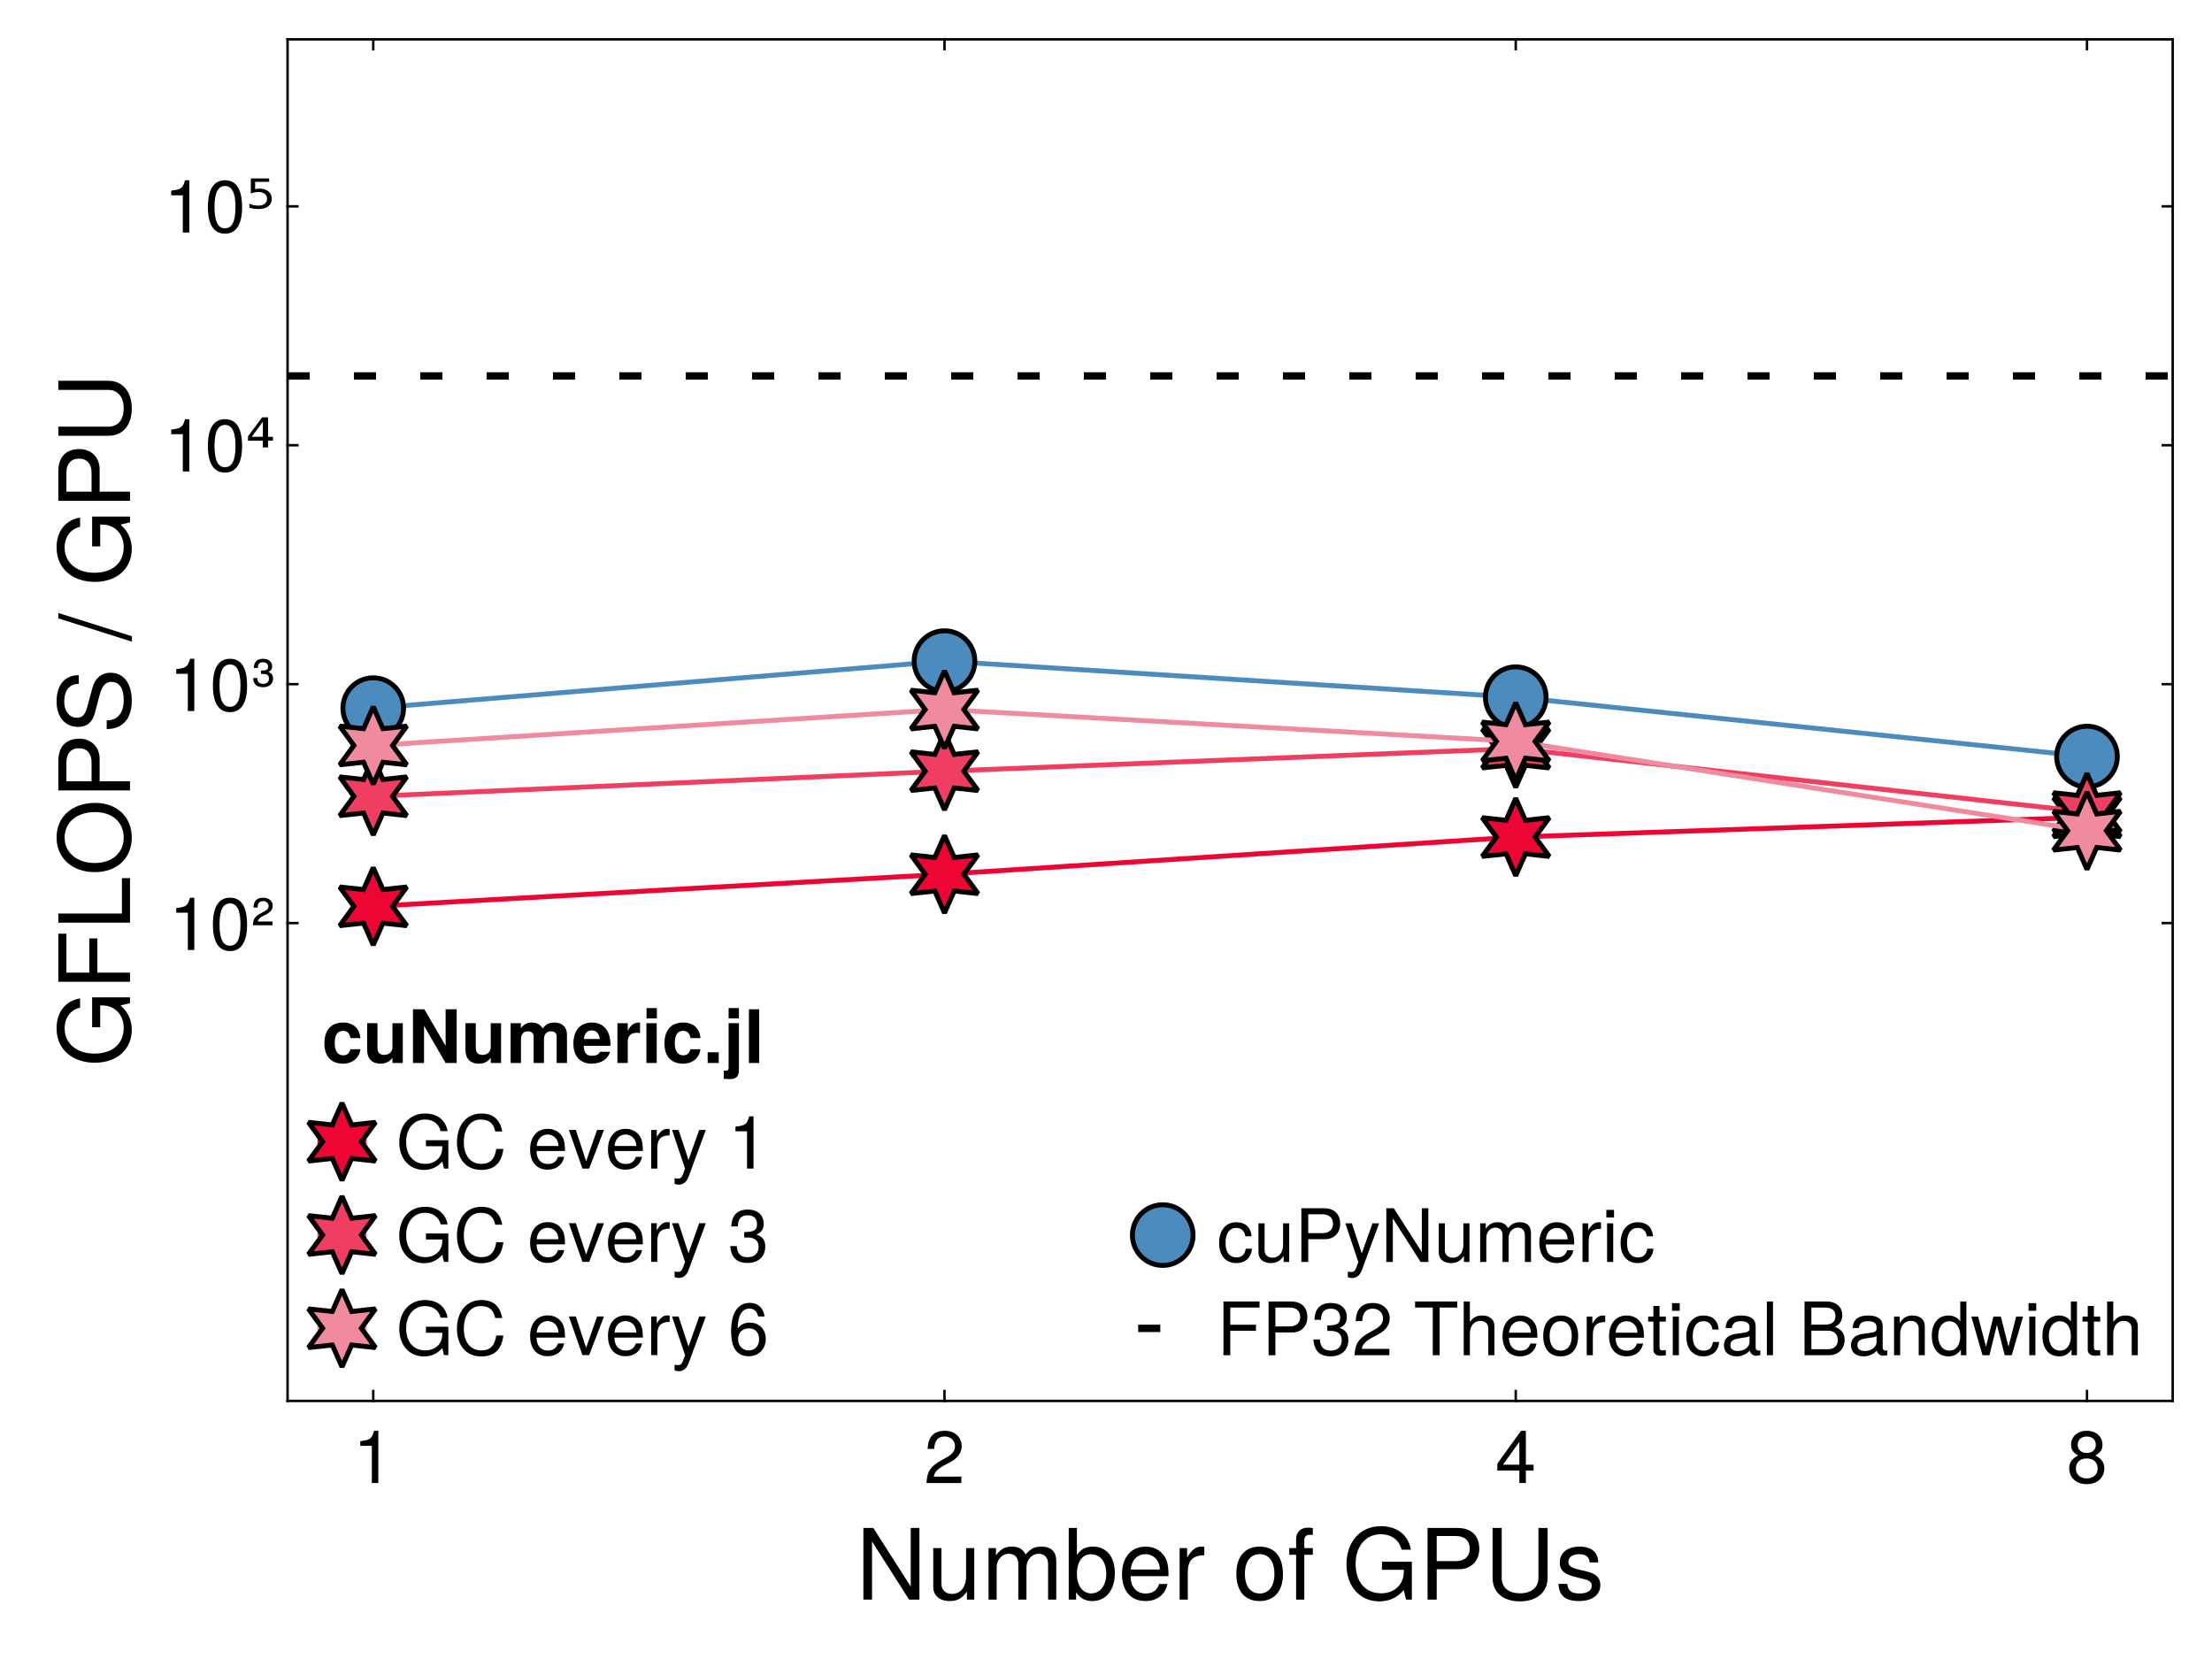 <?xml version="1.0" encoding="UTF-8"?>
<svg xmlns="http://www.w3.org/2000/svg" xmlns:xlink="http://www.w3.org/1999/xlink" width="900" height="675" viewBox="0 0 900 675">
<defs>
<g>
<g id="glyph-0-0-ace8132a">
<path d="M 25.844 0 C 25.844 0 21.641 0 21.641 0 C 21.641 0 6.562 -23.641 6.562 -23.641 C 6.562 -23.641 6.562 0 6.562 0 C 6.562 0 3.047 0 3.047 0 C 3.047 0 3.047 -29.156 3.047 -29.156 C 3.047 -29.156 7.078 -29.156 7.078 -29.156 C 7.078 -29.156 22.312 -5.312 22.312 -5.312 C 22.312 -5.312 22.312 -29.156 22.312 -29.156 C 22.312 -29.156 25.844 -29.156 25.844 -29.156 C 25.844 -29.156 25.844 0 25.844 0 Z M 25.844 0 "/>
</g>
<g id="glyph-0-1-ace8132a">
<path d="M 19.281 0 C 19.281 0 16.281 0 16.281 0 C 16.281 0 16.281 -3.234 16.281 -3.234 C 14.312 -0.484 12.359 0.594 9.281 0.594 C 5.203 0.594 2.594 -1.641 2.594 -5.125 C 2.594 -5.125 2.594 -20.953 2.594 -20.953 C 2.594 -20.953 5.922 -20.953 5.922 -20.953 C 5.922 -20.953 5.922 -6.438 5.922 -6.438 C 5.922 -3.922 7.594 -2.312 10.234 -2.312 C 13.719 -2.312 15.953 -5.125 15.953 -9.406 C 15.953 -9.406 15.953 -20.953 15.953 -20.953 C 15.953 -20.953 19.281 -20.953 19.281 -20.953 C 19.281 -20.953 19.281 0 19.281 0 Z M 19.281 0 "/>
</g>
<g id="glyph-0-2-ace8132a">
<path d="M 30.406 0 C 30.406 0 27.078 0 27.078 0 C 27.078 0 27.078 -14.438 27.078 -14.438 C 27.078 -17.078 25.688 -18.641 23.234 -18.641 C 20.516 -18.641 18.281 -16.203 18.281 -13.156 C 18.281 -13.156 18.281 0 18.281 0 C 18.281 0 14.953 0 14.953 0 C 14.953 0 14.953 -14.438 14.953 -14.438 C 14.953 -17.125 13.562 -18.641 11.078 -18.641 C 8.359 -18.641 6.156 -16.203 6.156 -13.156 C 6.156 -13.156 6.156 0 6.156 0 C 6.156 0 2.844 0 2.844 0 C 2.844 0 2.844 -20.953 2.844 -20.953 C 2.844 -20.953 5.875 -20.953 5.875 -20.953 C 5.875 -20.953 5.875 -18 5.875 -18 C 7.688 -20.516 9.516 -21.562 12.312 -21.562 C 15.047 -21.562 16.719 -20.594 17.953 -18.359 C 19.922 -20.719 21.594 -21.562 24.406 -21.562 C 28.312 -21.562 30.406 -19.484 30.406 -15.719 C 30.406 -15.719 30.406 0 30.406 0 Z M 30.406 0 "/>
</g>
<g id="glyph-0-3-ace8132a">
<path d="M 20.922 -10.719 C 20.922 -3.922 17.312 0.594 11.797 0.594 C 8.875 0.594 6.766 -0.562 5.156 -3 C 5.156 -3 5.156 0 5.156 0 C 5.156 0 2.156 0 2.156 0 C 2.156 0 2.156 -29.156 2.156 -29.156 C 2.156 -29.156 5.484 -29.156 5.484 -29.156 C 5.484 -29.156 5.484 -18.125 5.484 -18.125 C 7.047 -20.484 9.078 -21.562 11.953 -21.562 C 17.484 -21.562 20.922 -17.516 20.922 -10.719 Z M 17.438 -10.516 C 17.438 -15.203 15.047 -18.438 11.312 -18.438 C 7.797 -18.594 5.484 -15.406 5.484 -10.484 C 5.484 -5.719 7.797 -2.516 11.312 -2.516 C 14.953 -2.516 17.438 -5.766 17.438 -10.516 Z M 17.438 -10.516 "/>
</g>
<g id="glyph-0-4-ace8132a">
<path d="M 20.516 -9.516 C 20.516 -9.516 5.078 -9.516 5.078 -9.516 C 5.156 -4.719 7.766 -2.484 11.234 -2.484 C 13.922 -2.484 15.797 -3.594 16.719 -6.359 C 16.719 -6.359 20.078 -6.359 20.078 -6.359 C 19.234 -2.125 15.922 0.594 11.125 0.594 C 5.234 0.594 1.594 -3.484 1.594 -10.359 C 1.594 -17.234 5.359 -21.562 11.203 -21.562 C 15.125 -21.562 18.312 -19.484 19.688 -16.047 C 20.281 -14.484 20.516 -12.562 20.516 -9.516 Z M 16.953 -12.484 C 16.953 -15.766 14.438 -18.484 11.156 -18.484 C 7.797 -18.484 5.438 -15.953 5.156 -12.234 C 5.156 -12.234 16.922 -12.234 16.922 -12.234 C 16.953 -12.312 16.953 -12.484 16.953 -12.484 Z M 16.953 -12.484 "/>
</g>
<g id="glyph-0-5-ace8132a">
</g>
<g id="glyph-0-6-ace8132a">
<path d="M 20.406 -10.312 C 20.406 -3.438 16.797 0.594 10.922 0.594 C 4.953 0.594 1.438 -3.438 1.438 -10.484 C 1.438 -17.516 5 -21.562 10.875 -21.562 C 16.922 -21.562 20.406 -17.562 20.406 -10.312 Z M 16.922 -10.359 C 16.922 -15.562 14.688 -18.484 10.922 -18.484 C 7.203 -18.484 4.922 -15.516 4.922 -10.484 C 4.922 -5.406 7.203 -2.484 10.922 -2.484 C 14.594 -2.484 16.922 -5.438 16.922 -10.359 Z M 16.922 -10.359 "/>
</g>
<g id="glyph-0-7-ace8132a">
<path d="M 10.312 -18.234 C 10.312 -18.234 6.844 -18.234 6.844 -18.234 C 6.844 -18.234 6.844 0 6.844 0 C 6.844 0 3.516 0 3.516 0 C 3.516 0 3.516 -18.234 3.516 -18.234 C 3.516 -18.234 0.719 -18.234 0.719 -18.234 C 0.719 -18.234 0.719 -20.953 0.719 -20.953 C 0.719 -20.953 3.516 -20.953 3.516 -20.953 C 3.516 -20.953 3.516 -24.516 3.516 -24.516 C 3.516 -27.516 5.359 -29.281 8.438 -29.281 C 9.125 -29.281 9.562 -29.234 10.312 -29.078 C 10.312 -29.078 10.312 -26.312 10.312 -26.312 C 9.562 -26.359 9.438 -26.359 9.156 -26.359 C 7.641 -26.359 6.844 -25.641 6.844 -24.234 C 6.844 -24.234 6.844 -20.953 6.844 -20.953 C 6.844 -20.953 10.312 -20.953 10.312 -20.953 C 10.312 -20.953 10.312 -18.234 10.312 -18.234 Z M 10.312 -18.234 "/>
</g>
<g id="glyph-0-8-ace8132a">
<path d="M 28.359 0 C 28.359 0 26 0 26 0 C 26 0 25.078 -3.844 25.078 -3.844 C 22.234 -0.688 19.078 0.719 15.125 0.719 C 7.234 0.719 1.766 -5.312 1.766 -14.281 C 1.766 -23 6.844 -29.875 15.766 -29.875 C 22.438 -29.875 26.922 -26.234 27.953 -20.312 C 27.953 -20.312 24.156 -20.312 24.156 -20.312 C 23.359 -24.078 20.156 -26.594 15.719 -26.594 C 9.562 -26.594 5.484 -21.641 5.484 -14.484 C 5.484 -7.359 9.312 -2.562 15.922 -2.562 C 21.234 -2.562 25.078 -6.125 25.078 -11.312 C 25.078 -11.312 25.078 -12.125 25.078 -12.125 C 25.078 -12.125 16.203 -12.125 16.203 -12.125 C 16.203 -12.125 16.203 -15.406 16.203 -15.406 C 16.203 -15.406 28.359 -15.406 28.359 -15.406 C 28.359 -15.406 28.359 0 28.359 0 Z M 28.359 0 "/>
</g>
<g id="glyph-0-9-ace8132a">
<path d="M 24.688 -20.594 C 24.688 -15.766 21.312 -12.359 16.516 -12.359 C 16.516 -12.359 7.359 -12.359 7.359 -12.359 C 7.359 -12.359 7.359 0 7.359 0 C 7.359 0 3.641 0 3.641 0 C 3.641 0 3.641 -29.156 3.641 -29.156 C 3.641 -29.156 15.688 -29.156 15.688 -29.156 C 21.438 -29.156 24.688 -26.078 24.688 -20.594 Z M 20.797 -20.766 C 20.797 -23.953 18.688 -25.875 15.125 -25.875 C 15.125 -25.875 7.359 -25.875 7.359 -25.875 C 7.359 -25.875 7.359 -15.641 7.359 -15.641 C 7.359 -15.641 15.125 -15.641 15.125 -15.641 C 18.688 -15.641 20.797 -17.562 20.797 -20.766 Z M 20.797 -20.766 "/>
</g>
<g id="glyph-0-10-ace8132a">
<path d="M 25.797 -8.875 C 25.797 -3.047 21.406 0.719 14.562 0.719 C 7.641 0.719 3.406 -2.953 3.406 -8.875 C 3.406 -8.875 3.406 -29.156 3.406 -29.156 C 3.406 -29.156 7.125 -29.156 7.125 -29.156 C 7.125 -29.156 7.125 -8.875 7.125 -8.875 C 7.125 -4.641 10.203 -2.562 14.562 -2.562 C 19.234 -2.562 22.078 -4.953 22.078 -8.875 C 22.078 -8.875 22.078 -29.156 22.078 -29.156 C 22.078 -29.156 25.797 -29.156 25.797 -29.156 C 25.797 -29.156 25.797 -8.875 25.797 -8.875 Z M 25.797 -8.875 "/>
</g>
<g id="glyph-0-11-ace8132a">
<path d="M 18.359 -5.875 C 18.359 -1.844 15 0.594 9.719 0.594 C 4.234 0.594 1.516 -1.562 1.359 -6.406 C 1.359 -6.406 4.875 -6.406 4.875 -6.406 C 5.312 -3.203 7 -2.484 10 -2.484 C 12.922 -2.484 14.875 -3.641 14.875 -5.594 C 14.875 -7.125 13.953 -7.797 11.641 -8.359 C 11.641 -8.359 8.516 -9.125 8.516 -9.125 C 3.562 -10.312 1.875 -11.875 1.875 -15.156 C 1.875 -19.047 5.047 -21.562 9.922 -21.562 C 14.766 -21.562 17.484 -19.234 17.516 -15.125 C 17.516 -15.125 14 -15.125 14 -15.125 C 13.922 -17.312 12.484 -18.484 9.797 -18.484 C 7.078 -18.484 5.359 -17.234 5.359 -15.312 C 5.359 -13.844 6.516 -12.953 9.234 -12.312 C 9.234 -12.312 12.438 -11.562 12.438 -11.562 C 16.594 -10.562 18.359 -9 18.359 -5.875 Z M 18.359 -5.875 "/>
</g>
<g id="glyph-1-0-ace8132a">
<path d="M 12.844 -18.047 C 7.688 -17.953 6.125 -15.594 6.125 -10.875 C 6.125 -10.875 6.125 0 6.125 0 C 6.125 0 2.797 0 2.797 0 C 2.797 0 2.797 -20.953 2.797 -20.953 C 2.797 -20.953 5.844 -20.953 5.844 -20.953 C 5.844 -20.953 5.844 -17.156 5.844 -17.156 C 7.766 -20.281 9.406 -21.562 11.562 -21.562 C 12 -21.562 12.281 -21.516 12.844 -21.438 C 12.844 -21.438 12.844 -18.047 12.844 -18.047 Z M 12.844 -18.047 "/>
</g>
<g id="glyph-2-0-ace8132a">
<path d="M 10.406 0 C 10.406 0 7.766 0 7.766 0 C 7.766 0 7.766 -15.156 7.766 -15.156 C 7.766 -15.156 3.062 -15.156 3.062 -15.156 C 3.062 -15.156 3.062 -17.047 3.062 -17.047 C 7.141 -17.547 7.734 -18 8.672 -21.266 C 8.672 -21.266 10.406 -21.266 10.406 -21.266 C 10.406 -21.266 10.406 0 10.406 0 Z M 10.406 0 "/>
</g>
<g id="glyph-2-1-ace8132a">
<path d="M 15.328 -15.031 C 15.328 -12.422 13.797 -10.203 10.828 -8.609 C 10.828 -8.609 7.828 -6.984 7.828 -6.984 C 5.219 -5.453 4.266 -4.344 3.984 -2.609 C 3.984 -2.609 15.188 -2.609 15.188 -2.609 C 15.188 -2.609 15.188 0 15.188 0 C 15.188 0 1.016 0 1.016 0 C 1.266 -4.688 2.547 -6.688 6.984 -9.203 C 6.984 -9.203 9.75 -10.766 9.75 -10.766 C 11.641 -11.844 12.625 -13.297 12.625 -14.969 C 12.625 -17.25 10.828 -18.953 8.438 -18.953 C 5.812 -18.953 4.344 -17.453 4.141 -13.891 C 4.141 -13.891 1.5 -13.891 1.5 -13.891 C 1.656 -19.047 4.172 -21.266 8.516 -21.266 C 12.547 -21.266 15.328 -18.625 15.328 -15.031 Z M 15.328 -15.031 "/>
</g>
<g id="glyph-2-2-ace8132a">
<path d="M 15.594 -5.094 C 15.594 -5.094 12.453 -5.094 12.453 -5.094 C 12.453 -5.094 12.453 0 12.453 0 C 12.453 0 9.812 0 9.812 0 C 9.812 0 9.812 -5.094 9.812 -5.094 C 9.812 -5.094 0.844 -5.094 0.844 -5.094 C 0.844 -5.094 0.844 -7.891 0.844 -7.891 C 0.844 -7.891 10.5 -21.266 10.5 -21.266 C 10.5 -21.266 12.453 -21.266 12.453 -21.266 C 12.453 -21.266 12.453 -7.469 12.453 -7.469 C 12.453 -7.469 15.594 -7.469 15.594 -7.469 C 15.594 -7.469 15.594 -5.094 15.594 -5.094 Z M 9.812 -7.469 C 9.812 -7.469 9.812 -16.766 9.812 -16.766 C 9.812 -16.766 3.156 -7.469 3.156 -7.469 C 3.156 -7.469 9.812 -7.469 9.812 -7.469 Z M 9.812 -7.469 "/>
</g>
<g id="glyph-2-3-ace8132a">
<path d="M 15.391 -6 C 15.391 -2.125 12.453 0.453 8.25 0.453 C 4.047 0.453 1.109 -2.125 1.109 -6.031 C 1.109 -8.375 2.312 -10.016 4.734 -11.188 C 2.578 -12.547 1.859 -13.625 1.859 -15.594 C 1.859 -18.938 4.5 -21.266 8.25 -21.266 C 12.031 -21.266 14.641 -18.938 14.641 -15.594 C 14.641 -13.594 13.922 -12.516 11.734 -11.188 C 14.188 -10.016 15.391 -8.375 15.391 -6 Z M 11.938 -15.547 C 11.938 -17.609 10.5 -18.938 8.25 -18.938 C 6.031 -18.938 4.562 -17.609 4.562 -15.562 C 4.562 -13.562 6.031 -12.234 8.25 -12.234 C 10.469 -12.234 11.938 -13.562 11.938 -15.547 Z M 12.688 -5.969 C 12.688 -8.453 10.891 -10.016 8.25 -10.016 C 5.609 -10.016 3.812 -8.453 3.812 -5.969 C 3.812 -3.484 5.609 -1.891 8.188 -1.891 C 10.891 -1.891 12.688 -3.453 12.688 -5.969 Z M 12.688 -5.969 "/>
</g>
<g id="glyph-2-4-ace8132a">
<path d="M 15.203 -10.234 C 15.203 -3.234 12.75 0.453 8.25 0.453 C 3.688 0.453 1.297 -3.234 1.297 -10.406 C 1.297 -17.547 3.656 -21.266 8.25 -21.266 C 12.875 -21.266 15.203 -17.609 15.203 -10.234 Z M 12.516 -10.469 C 12.516 -16.172 11.094 -18.938 8.25 -18.938 C 5.406 -18.938 3.984 -16.203 3.984 -10.375 C 3.984 -4.562 5.406 -1.734 8.188 -1.734 C 11.125 -1.734 12.516 -4.438 12.516 -10.469 Z M 12.516 -10.469 "/>
</g>
<g id="glyph-2-5-ace8132a">
<path d="M 21.266 0 C 21.266 0 19.5 0 19.5 0 C 19.5 0 18.812 -2.875 18.812 -2.875 C 16.688 -0.516 14.312 0.547 11.344 0.547 C 5.438 0.547 1.312 -3.984 1.312 -10.703 C 1.312 -17.25 5.125 -22.406 11.812 -22.406 C 16.828 -22.406 20.188 -19.688 20.969 -15.234 C 20.969 -15.234 18.125 -15.234 18.125 -15.234 C 17.516 -18.062 15.125 -19.953 11.797 -19.953 C 7.172 -19.953 4.109 -16.234 4.109 -10.859 C 4.109 -5.516 6.984 -1.922 11.938 -1.922 C 15.938 -1.922 18.812 -4.594 18.812 -8.484 C 18.812 -8.484 18.812 -9.094 18.812 -9.094 C 18.812 -9.094 12.156 -9.094 12.156 -9.094 C 12.156 -9.094 12.156 -11.547 12.156 -11.547 C 12.156 -11.547 21.266 -11.547 21.266 -11.547 C 21.266 -11.547 21.266 0 21.266 0 Z M 21.266 0 "/>
</g>
<g id="glyph-2-6-ace8132a">
<path d="M 20.312 -7.984 C 19.656 -2.281 16.656 0.547 11.312 0.547 C 4.891 0.547 1.438 -4.297 1.438 -10.688 C 1.438 -17.062 4.797 -22.406 11.438 -22.406 C 16.234 -22.406 18.984 -19.891 19.859 -15.094 C 19.859 -15.094 17.016 -15.094 17.016 -15.094 C 16.312 -18.422 14.516 -19.953 11.094 -19.953 C 6.875 -19.953 4.234 -16.312 4.234 -10.703 C 4.234 -5.25 6.984 -1.922 11.344 -1.922 C 15.031 -1.922 16.766 -3.844 17.438 -7.984 C 17.438 -7.984 20.312 -7.984 20.312 -7.984 Z M 20.312 -7.984 "/>
</g>
<g id="glyph-2-7-ace8132a">
</g>
<g id="glyph-2-8-ace8132a">
<path d="M 15.391 -7.141 C 15.391 -7.141 3.812 -7.141 3.812 -7.141 C 3.875 -3.547 5.812 -1.859 8.438 -1.859 C 10.438 -1.859 11.844 -2.703 12.547 -4.766 C 12.547 -4.766 15.062 -4.766 15.062 -4.766 C 14.438 -1.594 11.938 0.453 8.344 0.453 C 3.938 0.453 1.203 -2.609 1.203 -7.766 C 1.203 -12.938 4.016 -16.172 8.406 -16.172 C 11.344 -16.172 13.734 -14.609 14.766 -12.031 C 15.203 -10.859 15.391 -9.422 15.391 -7.141 Z M 12.719 -9.359 C 12.719 -11.812 10.828 -13.859 8.375 -13.859 C 5.844 -13.859 4.078 -11.969 3.875 -9.188 C 3.875 -9.188 12.688 -9.188 12.688 -9.188 C 12.719 -9.234 12.719 -9.359 12.719 -9.359 Z M 12.719 -9.359 "/>
</g>
<g id="glyph-2-9-ace8132a">
<path d="M 9.625 -13.531 C 5.766 -13.469 4.594 -11.703 4.594 -8.156 C 4.594 -8.156 4.594 0 4.594 0 C 4.594 0 2.094 0 2.094 0 C 2.094 0 2.094 -15.719 2.094 -15.719 C 2.094 -15.719 4.375 -15.719 4.375 -15.719 C 4.375 -15.719 4.375 -12.875 4.375 -12.875 C 5.812 -15.203 7.047 -16.172 8.672 -16.172 C 9 -16.172 9.203 -16.141 9.625 -16.078 C 9.625 -16.078 9.625 -13.531 9.625 -13.531 Z M 9.625 -13.531 "/>
</g>
<g id="glyph-2-10-ace8132a">
<path d="M 14.344 -15.719 C 14.344 -15.719 7.344 3.297 7.344 3.297 C 6.516 5.547 5.062 6.547 3.297 6.547 C 2.641 6.547 2.125 6.422 1.625 6.156 C 1.625 6.156 1.625 3.906 1.625 3.906 C 2.156 4.016 2.578 4.078 2.938 4.078 C 4.016 4.078 4.531 3.656 4.953 2.547 C 4.953 2.547 5.906 0.062 5.906 0.062 C 5.906 0.062 0.594 -15.719 0.594 -15.719 C 0.594 -15.719 3.266 -15.719 3.266 -15.719 C 3.266 -15.719 7.297 -3.484 7.297 -3.484 C 7.297 -3.484 11.641 -15.719 11.641 -15.719 C 11.641 -15.719 14.344 -15.719 14.344 -15.719 Z M 14.344 -15.719 "/>
</g>
<g id="glyph-2-11-ace8132a">
<path d="M 15.188 -6.188 C 15.188 -2.156 12.359 0.453 7.984 0.453 C 3.625 0.453 1.297 -1.688 0.953 -6.422 C 0.953 -6.422 3.594 -6.422 3.594 -6.422 C 3.781 -3.328 5.188 -1.891 8.062 -1.891 C 10.828 -1.891 12.484 -3.484 12.484 -6.156 C 12.484 -8.516 10.984 -9.906 8.062 -9.906 C 8.062 -9.906 6.625 -9.906 6.625 -9.906 C 6.625 -9.906 6.625 -12.125 6.625 -12.125 C 10.859 -12.125 11.844 -13.047 11.844 -15.328 C 11.844 -17.578 10.438 -18.953 8.094 -18.953 C 5.406 -18.953 4.109 -17.547 4.047 -14.406 C 4.047 -14.406 1.406 -14.406 1.406 -14.406 C 1.5 -18.938 3.781 -21.266 8.062 -21.266 C 12.125 -21.266 14.547 -19.078 14.547 -15.422 C 14.547 -13.297 13.562 -11.906 11.578 -11.125 C 14.125 -10.266 15.188 -8.766 15.188 -6.188 Z M 15.188 -6.188 "/>
</g>
<g id="glyph-2-12-ace8132a">
<path d="M 15.391 -6.594 C 15.391 -2.438 12.484 0.453 8.438 0.453 C 3.562 0.453 1.297 -3.062 1.297 -9.688 C 1.297 -17.094 3.953 -21.266 8.906 -21.266 C 12.156 -21.266 14.438 -19.203 14.938 -15.719 C 14.938 -15.719 12.297 -15.719 12.297 -15.719 C 11.875 -17.766 10.594 -18.938 8.734 -18.938 C 5.703 -18.938 4.016 -16.047 3.984 -10.859 C 5.125 -12.422 6.781 -13.234 8.875 -13.234 C 12.688 -13.234 15.391 -10.562 15.391 -6.594 Z M 12.688 -6.391 C 12.688 -9.234 11.094 -10.891 8.547 -10.891 C 5.938 -10.891 4.141 -9.188 4.141 -6.547 C 4.141 -3.812 6 -1.891 8.453 -1.891 C 10.891 -1.891 12.688 -3.719 12.688 -6.391 Z M 12.688 -6.391 "/>
</g>
<g id="glyph-2-13-ace8132a">
<path d="M 14.312 -5.406 C 14.016 -1.797 11.641 0.453 7.891 0.453 C 3.625 0.453 0.938 -2.641 0.938 -7.703 C 0.938 -12.938 3.688 -16.172 7.922 -16.172 C 11.438 -16.172 13.828 -14.281 14.125 -10.438 C 14.125 -10.438 11.609 -10.438 11.609 -10.438 C 11.312 -12.625 9.984 -13.859 7.891 -13.859 C 5.156 -13.859 3.547 -11.641 3.547 -7.703 C 3.547 -3.984 5.188 -1.859 7.953 -1.859 C 10.078 -1.859 11.375 -2.875 11.797 -5.406 C 11.797 -5.406 14.312 -5.406 14.312 -5.406 Z M 14.312 -5.406 "/>
</g>
<g id="glyph-2-14-ace8132a">
<path d="M 14.453 0 C 14.453 0 12.203 0 12.203 0 C 12.203 0 12.203 -2.438 12.203 -2.438 C 10.734 -0.359 9.266 0.453 6.953 0.453 C 3.906 0.453 1.953 -1.234 1.953 -3.844 C 1.953 -3.844 1.953 -15.719 1.953 -15.719 C 1.953 -15.719 4.438 -15.719 4.438 -15.719 C 4.438 -15.719 4.438 -4.828 4.438 -4.828 C 4.438 -2.938 5.703 -1.734 7.688 -1.734 C 10.297 -1.734 11.969 -3.844 11.969 -7.047 C 11.969 -7.047 11.969 -15.719 11.969 -15.719 C 11.969 -15.719 14.453 -15.719 14.453 -15.719 C 14.453 -15.719 14.453 0 14.453 0 Z M 14.453 0 "/>
</g>
<g id="glyph-2-15-ace8132a">
<path d="M 18.516 -15.453 C 18.516 -11.812 15.984 -9.266 12.391 -9.266 C 12.391 -9.266 5.516 -9.266 5.516 -9.266 C 5.516 -9.266 5.516 0 5.516 0 C 5.516 0 2.734 0 2.734 0 C 2.734 0 2.734 -21.875 2.734 -21.875 C 2.734 -21.875 11.766 -21.875 11.766 -21.875 C 16.078 -21.875 18.516 -19.562 18.516 -15.453 Z M 15.594 -15.562 C 15.594 -17.969 14.016 -19.406 11.344 -19.406 C 11.344 -19.406 5.516 -19.406 5.516 -19.406 C 5.516 -19.406 5.516 -11.734 5.516 -11.734 C 5.516 -11.734 11.344 -11.734 11.344 -11.734 C 14.016 -11.734 15.594 -13.172 15.594 -15.562 Z M 15.594 -15.562 "/>
</g>
<g id="glyph-2-16-ace8132a">
<path d="M 19.375 0 C 19.375 0 16.234 0 16.234 0 C 16.234 0 4.922 -17.734 4.922 -17.734 C 4.922 -17.734 4.922 0 4.922 0 C 4.922 0 2.281 0 2.281 0 C 2.281 0 2.281 -21.875 2.281 -21.875 C 2.281 -21.875 5.312 -21.875 5.312 -21.875 C 5.312 -21.875 16.734 -3.984 16.734 -3.984 C 16.734 -3.984 16.734 -21.875 16.734 -21.875 C 16.734 -21.875 19.375 -21.875 19.375 -21.875 C 19.375 -21.875 19.375 0 19.375 0 Z M 19.375 0 "/>
</g>
<g id="glyph-2-17-ace8132a">
<path d="M 22.797 0 C 22.797 0 20.312 0 20.312 0 C 20.312 0 20.312 -10.828 20.312 -10.828 C 20.312 -12.812 19.266 -13.984 17.438 -13.984 C 15.391 -13.984 13.703 -12.156 13.703 -9.875 C 13.703 -9.875 13.703 0 13.703 0 C 13.703 0 11.219 0 11.219 0 C 11.219 0 11.219 -10.828 11.219 -10.828 C 11.219 -12.844 10.172 -13.984 8.312 -13.984 C 6.266 -13.984 4.625 -12.156 4.625 -9.875 C 4.625 -9.875 4.625 0 4.625 0 C 4.625 0 2.125 0 2.125 0 C 2.125 0 2.125 -15.719 2.125 -15.719 C 2.125 -15.719 4.406 -15.719 4.406 -15.719 C 4.406 -15.719 4.406 -13.5 4.406 -13.5 C 5.766 -15.391 7.141 -16.172 9.234 -16.172 C 11.281 -16.172 12.547 -15.453 13.469 -13.766 C 14.938 -15.547 16.203 -16.172 18.297 -16.172 C 21.234 -16.172 22.797 -14.609 22.797 -11.797 C 22.797 -11.797 22.797 0 22.797 0 Z M 22.797 0 "/>
</g>
<g id="glyph-2-18-ace8132a">
<path d="M 4.594 0 C 4.594 0 2.094 0 2.094 0 C 2.094 0 2.094 -15.719 2.094 -15.719 C 2.094 -15.719 4.594 -15.719 4.594 -15.719 C 4.594 -15.719 4.594 0 4.594 0 Z M 4.922 -18.094 C 4.922 -18.094 1.797 -18.094 1.797 -18.094 C 1.797 -18.094 1.797 -21.203 1.797 -21.203 C 1.797 -21.203 4.922 -21.203 4.922 -21.203 C 4.922 -21.203 4.922 -18.094 4.922 -18.094 Z M 4.922 -18.094 "/>
</g>
<g id="glyph-2-19-ace8132a">
<path d="M 17.375 -19.406 C 17.375 -19.406 5.484 -19.406 5.484 -19.406 C 5.484 -19.406 5.484 -12.422 5.484 -12.422 C 5.484 -12.422 15.938 -12.422 15.938 -12.422 C 15.938 -12.422 15.938 -9.953 15.938 -9.953 C 15.938 -9.953 5.484 -9.953 5.484 -9.953 C 5.484 -9.953 5.484 0 5.484 0 C 5.484 0 2.703 0 2.703 0 C 2.703 0 2.703 -21.875 2.703 -21.875 C 2.703 -21.875 17.375 -21.875 17.375 -21.875 C 17.375 -21.875 17.375 -19.406 17.375 -19.406 Z M 17.375 -19.406 "/>
</g>
<g id="glyph-2-20-ace8132a">
<path d="M 17.797 -19.406 C 17.797 -19.406 10.625 -19.406 10.625 -19.406 C 10.625 -19.406 10.625 0 10.625 0 C 10.625 0 7.828 0 7.828 0 C 7.828 0 7.828 -19.406 7.828 -19.406 C 7.828 -19.406 0.625 -19.406 0.625 -19.406 C 0.625 -19.406 0.625 -21.875 0.625 -21.875 C 0.625 -21.875 17.797 -21.875 17.797 -21.875 C 17.797 -21.875 17.797 -19.406 17.797 -19.406 Z M 17.797 -19.406 "/>
</g>
<g id="glyph-2-21-ace8132a">
<path d="M 14.578 0 C 14.578 0 12.094 0 12.094 0 C 12.094 0 12.094 -10.891 12.094 -10.891 C 12.094 -12.953 10.625 -13.984 8.844 -13.984 C 6.266 -13.984 4.594 -11.875 4.594 -8.672 C 4.594 -8.672 4.594 0 4.594 0 C 4.594 0 2.094 0 2.094 0 C 2.094 0 2.094 -21.875 2.094 -21.875 C 2.094 -21.875 4.594 -21.875 4.594 -21.875 C 4.594 -21.875 4.594 -13.562 4.594 -13.562 C 6.062 -15.484 7.406 -16.172 9.625 -16.172 C 12.688 -16.172 14.578 -14.516 14.578 -11.875 C 14.578 -11.875 14.578 0 14.578 0 Z M 14.578 0 "/>
</g>
<g id="glyph-2-22-ace8132a">
<path d="M 15.297 -7.734 C 15.297 -2.578 12.594 0.453 8.188 0.453 C 3.719 0.453 1.078 -2.578 1.078 -7.859 C 1.078 -13.141 3.75 -16.172 8.156 -16.172 C 12.688 -16.172 15.297 -13.172 15.297 -7.734 Z M 12.688 -7.766 C 12.688 -11.672 11.016 -13.859 8.188 -13.859 C 5.406 -13.859 3.688 -11.641 3.688 -7.859 C 3.688 -4.047 5.406 -1.859 8.188 -1.859 C 10.953 -1.859 12.688 -4.078 12.688 -7.766 Z M 12.688 -7.766 "/>
</g>
<g id="glyph-2-23-ace8132a">
<path d="M 7.625 0 C 6.781 0.156 6.188 0.203 5.578 0.203 C 3.625 0.203 2.547 -0.688 2.547 -2.281 C 2.547 -2.281 2.547 -13.688 2.547 -13.688 C 2.547 -13.688 0.422 -13.688 0.422 -13.688 C 0.422 -13.688 0.422 -15.719 0.422 -15.719 C 0.422 -15.719 2.547 -15.719 2.547 -15.719 C 2.547 -15.719 2.547 -20.047 2.547 -20.047 C 2.547 -20.047 5.047 -20.047 5.047 -20.047 C 5.047 -20.047 5.047 -15.719 5.047 -15.719 C 5.047 -15.719 7.625 -15.719 7.625 -15.719 C 7.625 -15.719 7.625 -13.688 7.625 -13.688 C 7.625 -13.688 5.047 -13.688 5.047 -13.688 C 5.047 -13.688 5.047 -3.391 5.047 -3.391 C 5.047 -2.281 5.344 -1.984 6.422 -1.984 C 6.906 -1.984 7.297 -2.016 7.625 -2.094 C 7.625 -2.094 7.625 0 7.625 0 Z M 7.625 0 "/>
</g>
<g id="glyph-2-24-ace8132a">
<path d="M 16.047 -0.062 C 15.234 0.156 14.844 0.203 14.344 0.203 C 13.109 0.203 12.031 -0.656 11.766 -1.859 C 10.375 -0.391 8.438 0.453 6.422 0.453 C 3.234 0.453 1.266 -1.234 1.266 -4.078 C 1.266 -6 2.188 -7.406 4.016 -8.156 C 4.984 -8.547 5.516 -8.672 9.062 -9.125 C 11.047 -9.359 11.672 -9.812 11.672 -10.859 C 11.672 -10.859 11.672 -11.516 11.672 -11.516 C 11.672 -13.016 10.406 -13.859 8.156 -13.859 C 5.812 -13.859 4.688 -12.984 4.469 -11.062 C 4.469 -11.062 1.953 -11.062 1.953 -11.062 C 2.094 -14.703 4.438 -16.172 8.25 -16.172 C 12.125 -16.172 14.156 -14.672 14.156 -11.875 C 14.156 -11.875 14.156 -3.125 14.156 -3.125 C 14.156 -2.344 14.641 -1.891 15.516 -1.891 C 15.656 -1.891 15.781 -1.891 16.047 -1.953 C 16.047 -1.953 16.047 -0.062 16.047 -0.062 Z M 11.672 -5.438 C 11.672 -5.438 11.672 -7.766 11.672 -7.766 C 10.828 -7.375 10.297 -7.266 7.656 -6.906 C 4.984 -6.516 3.875 -5.797 3.875 -4.141 C 3.875 -2.438 5.016 -1.734 6.953 -1.734 C 9.391 -1.734 11.672 -3.188 11.672 -5.438 Z M 11.672 -5.438 "/>
</g>
<g id="glyph-2-25-ace8132a">
<path d="M 4.531 0 C 4.531 0 2.047 0 2.047 0 C 2.047 0 2.047 -21.875 2.047 -21.875 C 2.047 -21.875 4.531 -21.875 4.531 -21.875 C 4.531 -21.875 4.531 0 4.531 0 Z M 4.531 0 "/>
</g>
<g id="glyph-2-26-ace8132a">
<path d="M 18.688 -6.234 C 18.688 -2.641 16.172 0 12.234 0 C 12.234 0 2.375 0 2.375 0 C 2.375 0 2.375 -21.875 2.375 -21.875 C 2.375 -21.875 11.25 -21.875 11.25 -21.875 C 15.391 -21.875 17.734 -19.5 17.734 -16.312 C 17.734 -14.094 16.688 -12.484 14.703 -11.547 C 17.484 -10.469 18.688 -8.875 18.688 -6.234 Z M 14.938 -15.938 C 14.938 -18.156 13.656 -19.406 10.562 -19.406 C 10.562 -19.406 5.156 -19.406 5.156 -19.406 C 5.156 -19.406 5.156 -12.453 5.156 -12.453 C 5.156 -12.453 10.562 -12.453 10.562 -12.453 C 13.656 -12.453 14.938 -13.703 14.938 -15.938 Z M 15.906 -6.203 C 15.906 -8.344 14.609 -9.984 11.969 -9.984 C 11.969 -9.984 5.156 -9.984 5.156 -9.984 C 5.156 -9.984 5.156 -2.453 5.156 -2.453 C 5.156 -2.453 11.969 -2.453 11.969 -2.453 C 14.609 -2.453 15.906 -4.109 15.906 -6.203 Z M 15.906 -6.203 "/>
</g>
<g id="glyph-2-27-ace8132a">
<path d="M 14.609 0 C 14.609 0 12.125 0 12.125 0 C 12.125 0 12.125 -10.891 12.125 -10.891 C 12.125 -12.781 10.859 -13.984 8.875 -13.984 C 6.328 -13.984 4.594 -11.875 4.594 -8.672 C 4.594 -8.672 4.594 0 4.594 0 C 4.594 0 2.094 0 2.094 0 C 2.094 0 2.094 -15.719 2.094 -15.719 C 2.094 -15.719 4.406 -15.719 4.406 -15.719 C 4.406 -15.719 4.406 -13.078 4.406 -13.078 C 5.797 -15.266 7.297 -16.172 9.625 -16.172 C 12.656 -16.172 14.609 -14.484 14.609 -11.875 C 14.609 -11.875 14.609 0 14.609 0 Z M 14.609 0 "/>
</g>
<g id="glyph-2-28-ace8132a">
<path d="M 14.844 0 C 14.844 0 12.625 0 12.625 0 C 12.625 0 12.625 -2.312 12.625 -2.312 C 11.281 -0.359 9.781 0.453 7.625 0.453 C 3.391 0.453 0.781 -2.703 0.781 -8.016 C 0.781 -13.016 3.453 -16.172 7.531 -16.172 C 9.625 -16.172 11.312 -15.328 12.359 -13.734 C 12.359 -13.734 12.359 -21.875 12.359 -21.875 C 12.359 -21.875 14.844 -21.875 14.844 -21.875 C 14.844 -21.875 14.844 0 14.844 0 Z M 12.359 -7.797 C 12.359 -11.438 10.656 -13.828 7.953 -13.828 C 5.219 -13.828 3.391 -11.516 3.391 -7.859 C 3.391 -4.203 5.219 -1.891 7.984 -1.891 C 10.625 -1.891 12.359 -4.172 12.359 -7.797 Z M 12.359 -7.797 "/>
</g>
<g id="glyph-2-29-ace8132a">
<path d="M 21.234 -15.719 C 21.234 -15.719 16.625 0 16.625 0 C 16.625 0 13.766 0 13.766 0 C 13.766 0 10.594 -12.328 10.594 -12.328 C 10.594 -12.328 7.562 0 7.562 0 C 7.562 0 4.734 0 4.734 0 C 4.734 0 0.188 -15.719 0.188 -15.719 C 0.188 -15.719 2.938 -15.719 2.938 -15.719 C 2.938 -15.719 6.156 -3.484 6.156 -3.484 C 6.156 -3.484 9.156 -15.719 9.156 -15.719 C 9.156 -15.719 12.203 -15.719 12.203 -15.719 C 12.203 -15.719 15.297 -3.484 15.297 -3.484 C 15.297 -3.484 18.422 -15.719 18.422 -15.719 C 18.422 -15.719 21.234 -15.719 21.234 -15.719 Z M 21.234 -15.719 "/>
</g>
<g id="glyph-3-0-ace8132a">
<path d="M 0 -28.359 C 0 -28.359 0 -26 0 -26 C 0 -26 -3.844 -25.078 -3.844 -25.078 C -0.688 -22.234 0.719 -19.078 0.719 -15.125 C 0.719 -7.234 -5.312 -1.766 -14.281 -1.766 C -23 -1.766 -29.875 -6.844 -29.875 -15.766 C -29.875 -22.438 -26.234 -26.922 -20.312 -27.953 C -20.312 -27.953 -20.312 -24.156 -20.312 -24.156 C -24.078 -23.359 -26.594 -20.156 -26.594 -15.719 C -26.594 -9.562 -21.641 -5.484 -14.484 -5.484 C -7.359 -5.484 -2.562 -9.312 -2.562 -15.922 C -2.562 -21.234 -6.125 -25.078 -11.312 -25.078 C -11.312 -25.078 -12.125 -25.078 -12.125 -25.078 C -12.125 -25.078 -12.125 -16.203 -12.125 -16.203 C -12.125 -16.203 -15.406 -16.203 -15.406 -16.203 C -15.406 -16.203 -15.406 -28.359 -15.406 -28.359 C -15.406 -28.359 0 -28.359 0 -28.359 Z M 0 -28.359 "/>
</g>
<g id="glyph-4-0-ace8132a">
<path d="M -25.875 -23.156 C -25.875 -23.156 -25.875 -7.312 -25.875 -7.312 C -25.875 -7.312 -16.562 -7.312 -16.562 -7.312 C -16.562 -7.312 -16.562 -21.234 -16.562 -21.234 C -16.562 -21.234 -13.281 -21.234 -13.281 -21.234 C -13.281 -21.234 -13.281 -7.312 -13.281 -7.312 C -13.281 -7.312 0 -7.312 0 -7.312 C 0 -7.312 0 -3.594 0 -3.594 C 0 -3.594 -29.156 -3.594 -29.156 -3.594 C -29.156 -3.594 -29.156 -23.156 -29.156 -23.156 C -29.156 -23.156 -25.875 -23.156 -25.875 -23.156 Z M -25.875 -23.156 "/>
</g>
<g id="glyph-4-1-ace8132a">
<path d="M -14.125 -29.688 C -5.562 -29.688 0.719 -24.156 0.719 -15.594 C 0.719 -7.203 -5.234 -1.516 -14.359 -1.516 C -23.484 -1.516 -29.875 -7.203 -29.875 -15.562 C -29.875 -24.125 -23.516 -29.688 -14.125 -29.688 Z M -14.203 -25.953 C -21.562 -25.953 -26.594 -21.875 -26.594 -15.562 C -26.594 -9.406 -21.562 -5.234 -14.359 -5.234 C -7.156 -5.234 -2.562 -9.406 -2.562 -15.594 C -2.562 -21.766 -7.156 -25.953 -14.203 -25.953 Z M -14.203 -25.953 "/>
</g>
<g id="glyph-4-2-ace8132a">
<path d="M -20.594 -24.688 C -15.766 -24.688 -12.359 -21.312 -12.359 -16.516 C -12.359 -16.516 -12.359 -7.359 -12.359 -7.359 C -12.359 -7.359 0 -7.359 0 -7.359 C 0 -7.359 0 -3.641 0 -3.641 C 0 -3.641 -29.156 -3.641 -29.156 -3.641 C -29.156 -3.641 -29.156 -15.688 -29.156 -15.688 C -29.156 -21.438 -26.078 -24.688 -20.594 -24.688 Z M -20.766 -20.797 C -23.953 -20.797 -25.875 -18.688 -25.875 -15.125 C -25.875 -15.125 -25.875 -7.359 -25.875 -7.359 C -25.875 -7.359 -15.641 -7.359 -15.641 -7.359 C -15.641 -7.359 -15.641 -15.125 -15.641 -15.125 C -15.641 -18.688 -17.562 -20.797 -20.766 -20.797 Z M -20.766 -20.797 "/>
</g>
<g id="glyph-5-0-ace8132a">
<path d="M 0 -21.312 C 0 -21.312 0 -3.203 0 -3.203 C 0 -3.203 -29.156 -3.203 -29.156 -3.203 C -29.156 -3.203 -29.156 -6.922 -29.156 -6.922 C -29.156 -6.922 -3.281 -6.922 -3.281 -6.922 C -3.281 -6.922 -3.281 -21.312 -3.281 -21.312 C -3.281 -21.312 0 -21.312 0 -21.312 Z M 0 -21.312 "/>
</g>
<g id="glyph-5-1-ace8132a">
<path d="M 0 -28.359 C 0 -28.359 0 -26 0 -26 C 0 -26 -3.844 -25.078 -3.844 -25.078 C -0.688 -22.234 0.719 -19.078 0.719 -15.125 C 0.719 -7.234 -5.312 -1.766 -14.281 -1.766 C -23 -1.766 -29.875 -6.844 -29.875 -15.766 C -29.875 -22.438 -26.234 -26.922 -20.312 -27.953 C -20.312 -27.953 -20.312 -24.156 -20.312 -24.156 C -24.078 -23.359 -26.594 -20.156 -26.594 -15.719 C -26.594 -9.562 -21.641 -5.484 -14.484 -5.484 C -7.359 -5.484 -2.562 -9.312 -2.562 -15.922 C -2.562 -21.234 -6.125 -25.078 -11.312 -25.078 C -11.312 -25.078 -12.125 -25.078 -12.125 -25.078 C -12.125 -25.078 -12.125 -16.203 -12.125 -16.203 C -12.125 -16.203 -15.406 -16.203 -15.406 -16.203 C -15.406 -16.203 -15.406 -28.359 -15.406 -28.359 C -15.406 -28.359 0 -28.359 0 -28.359 Z M 0 -28.359 "/>
</g>
<g id="glyph-6-0-ace8132a">
<path d="M -8 -24.844 C -2.797 -24.844 0.719 -20.844 0.719 -13.438 C 0.719 -6.562 -2.594 -1.922 -9.484 -1.922 C -9.484 -1.922 -9.484 -5.438 -9.484 -5.438 C -5.312 -5.438 -2.562 -8.156 -2.562 -13.688 C -2.562 -18.719 -4.438 -21.125 -7.641 -21.125 C -9.922 -21.125 -11.406 -19.438 -12.359 -15.766 C -12.359 -15.766 -14.281 -8.516 -14.281 -8.516 C -15.281 -4.688 -17.516 -2.797 -21.078 -2.797 C -26.359 -2.797 -29.875 -6.766 -29.875 -13.156 C -29.875 -19.875 -26.562 -23.844 -20.844 -23.844 C -20.844 -23.844 -20.844 -20.312 -20.844 -20.312 C -24.641 -20.312 -26.766 -17.688 -26.766 -13.047 C -26.766 -9.125 -24.562 -6.516 -21.594 -6.516 C -19.359 -6.516 -18.203 -7.797 -17.281 -11.312 C -17.281 -11.312 -15.312 -18.641 -15.312 -18.641 C -14.234 -22.594 -11.594 -24.844 -8 -24.844 Z M -8 -24.844 "/>
</g>
<g id="glyph-7-0-ace8132a">
</g>
<g id="glyph-8-0-ace8132a">
<path d="M -29.156 -11.359 C -29.156 -11.359 0.797 -1.875 0.797 -1.875 C 0.797 -1.875 0.797 0.312 0.797 0.312 C 0.797 0.312 -29.156 -9.156 -29.156 -9.156 C -29.156 -9.156 -29.156 -11.359 -29.156 -11.359 Z M -29.156 -11.359 "/>
</g>
<g id="glyph-9-0-ace8132a">
</g>
<g id="glyph-10-0-ace8132a">
<path d="M -20.594 -24.688 C -15.766 -24.688 -12.359 -21.312 -12.359 -16.516 C -12.359 -16.516 -12.359 -7.359 -12.359 -7.359 C -12.359 -7.359 0 -7.359 0 -7.359 C 0 -7.359 0 -3.641 0 -3.641 C 0 -3.641 -29.156 -3.641 -29.156 -3.641 C -29.156 -3.641 -29.156 -15.688 -29.156 -15.688 C -29.156 -21.438 -26.078 -24.688 -20.594 -24.688 Z M -20.766 -20.797 C -23.953 -20.797 -25.875 -18.688 -25.875 -15.125 C -25.875 -15.125 -25.875 -7.359 -25.875 -7.359 C -25.875 -7.359 -15.641 -7.359 -15.641 -7.359 C -15.641 -7.359 -15.641 -15.125 -15.641 -15.125 C -15.641 -18.688 -17.562 -20.797 -20.766 -20.797 Z M -20.766 -20.797 "/>
</g>
<g id="glyph-11-0-ace8132a">
<path d="M -8.875 -25.797 C -3.047 -25.797 0.719 -21.406 0.719 -14.562 C 0.719 -7.641 -2.953 -3.406 -8.875 -3.406 C -8.875 -3.406 -29.156 -3.406 -29.156 -3.406 C -29.156 -3.406 -29.156 -7.125 -29.156 -7.125 C -29.156 -7.125 -8.875 -7.125 -8.875 -7.125 C -4.641 -7.125 -2.562 -10.203 -2.562 -14.562 C -2.562 -19.234 -4.953 -22.078 -8.875 -22.078 C -8.875 -22.078 -29.156 -22.078 -29.156 -22.078 C -29.156 -22.078 -29.156 -25.797 -29.156 -25.797 C -29.156 -25.797 -8.875 -25.797 -8.875 -25.797 Z M -8.875 -25.797 "/>
</g>
<g id="glyph-12-0-ace8132a">
<path d="M 8.969 -17.938 C 8.969 -16.531 8.062 -15.391 6.422 -14.547 C 6.422 -14.547 4.766 -13.688 4.766 -13.688 C 3.594 -13.109 3.156 -12.562 2.844 -11.578 C 2.844 -11.578 8.875 -11.578 8.875 -11.578 C 8.875 -11.578 8.875 -10.047 8.875 -10.047 C 8.875 -10.047 0.875 -10.047 0.875 -10.047 C 0.984 -12.594 1.688 -13.656 4.203 -14.969 C 4.203 -14.969 5.766 -15.812 5.766 -15.812 C 6.781 -16.344 7.297 -17.062 7.297 -17.875 C 7.297 -19.016 6.328 -19.859 5.062 -19.859 C 3.656 -19.859 2.875 -19.172 2.766 -17.25 C 2.766 -17.25 1.141 -17.25 1.141 -17.25 C 1.203 -19.984 2.484 -21.266 5.094 -21.266 C 7.375 -21.266 8.969 -19.891 8.969 -17.938 Z M 8.969 -17.938 "/>
</g>
<g id="glyph-12-1-ace8132a">
<path d="M 9.094 -13.234 C 9.094 -11.062 7.5 -9.688 5.016 -9.688 C 2.453 -9.688 1.016 -11.047 1.016 -13.438 C 1.016 -13.438 2.672 -13.438 2.672 -13.438 C 2.734 -11.797 3.484 -11.062 5.062 -11.062 C 6.547 -11.062 7.438 -11.875 7.438 -13.234 C 7.438 -14.844 6.359 -15.125 4.172 -15.125 C 4.172 -15.125 4.172 -16.469 4.172 -16.469 C 6.422 -16.469 7.078 -16.828 7.078 -18.062 C 7.078 -19.172 6.297 -19.859 5.062 -19.859 C 3.594 -19.859 2.906 -19.234 2.906 -17.516 C 2.906 -17.516 1.266 -17.516 1.266 -17.516 C 1.312 -20.016 2.609 -21.266 5.062 -21.266 C 7.312 -21.266 8.734 -20.047 8.734 -18.094 C 8.734 -17.062 8.188 -16.297 7.234 -15.875 C 8.484 -15.422 9.094 -14.547 9.094 -13.234 Z M 9.094 -13.234 "/>
</g>
<g id="glyph-13-0-ace8132a">
<path d="M 6.984 -20.25 L 2.469 -14.109 L 6.984 -14.109 Z M 6.672 -22.016 L 9.094 -22.016 L 9.094 -14.109 L 11.078 -14.109 L 11.078 -12.516 L 9.094 -12.516 L 9.094 -9.781 L 6.984 -9.781 L 6.984 -12.516 L 0.922 -12.516 L 0.922 -14.281 Z M 6.672 -22.016 "/>
</g>
<g id="glyph-13-1-ace8132a">
<path d="M 2.078 -22.016 L 9.547 -22.016 L 9.547 -20.625 L 3.828 -20.625 L 3.828 -17.641 C 4.098 -17.723 4.375 -17.785 4.656 -17.828 C 4.926 -17.867 5.203 -17.891 5.484 -17.891 C 7.055 -17.891 8.301 -17.516 9.219 -16.766 C 10.133 -16.016 10.594 -15 10.594 -13.719 C 10.594 -12.406 10.117 -11.383 9.172 -10.656 C 8.234 -9.926 6.906 -9.562 5.188 -9.562 C 4.602 -9.562 4.004 -9.602 3.391 -9.688 C 2.773 -9.781 2.145 -9.914 1.5 -10.094 L 1.5 -11.75 C 2.051 -11.488 2.629 -11.285 3.234 -11.141 C 3.836 -11.016 4.477 -10.953 5.156 -10.953 C 6.238 -10.953 7.098 -11.203 7.734 -11.703 C 8.367 -12.203 8.688 -12.875 8.688 -13.719 C 8.688 -14.57 8.367 -15.25 7.734 -15.75 C 7.098 -16.25 6.238 -16.5 5.156 -16.5 C 4.645 -16.5 4.133 -16.445 3.625 -16.344 C 3.125 -16.25 2.609 -16.098 2.078 -15.891 Z M 2.078 -22.016 "/>
</g>
<g id="glyph-14-0-ace8132a">
<path d="M 15.656 -5.609 C 15.266 -2.156 12.547 0.266 8.609 0.266 C 3.812 0.266 1.016 -2.641 1.016 -7.984 C 1.016 -13.5 3.844 -16.469 8.672 -16.469 C 12.719 -16.469 15.359 -14.094 15.656 -10.141 C 15.656 -10.141 11.641 -10.141 11.641 -10.141 C 11.156 -12.266 10.344 -13.078 8.641 -13.078 C 6 -13.078 5.219 -10.953 5.219 -7.984 C 5.219 -4.828 6.516 -3.125 8.641 -3.125 C 10.266 -3.125 11.094 -3.938 11.641 -5.609 C 11.641 -5.609 15.656 -5.609 15.656 -5.609 Z M 15.656 -5.609 "/>
</g>
<g id="glyph-14-1-ace8132a">
<path d="M 16.234 0 C 16.234 0 12.031 0 12.031 0 C 12.031 0 12.031 -2.125 12.031 -2.125 C 10.828 -0.547 9.359 0.266 7.172 0.266 C 3.719 0.266 1.734 -1.766 1.734 -5.344 C 1.734 -5.344 1.734 -16.203 1.734 -16.203 C 1.734 -16.203 5.938 -16.203 5.938 -16.203 C 5.938 -16.203 5.938 -6.203 5.938 -6.203 C 5.938 -4.266 6.844 -3.297 8.641 -3.297 C 10.688 -3.297 12.031 -4.562 12.031 -6.484 C 12.031 -6.484 12.031 -16.203 12.031 -16.203 C 12.031 -16.203 16.234 -16.203 16.234 -16.203 C 16.234 -16.203 16.234 0 16.234 0 Z M 16.234 0 "/>
</g>
<g id="glyph-14-2-ace8132a">
<path d="M 19.828 0 C 19.828 0 15.328 0 15.328 0 C 15.328 0 6.547 -15.125 6.547 -15.125 C 6.547 -15.125 6.547 0 6.547 0 C 6.547 0 2.047 0 2.047 0 C 2.047 0 2.047 -21.875 2.047 -21.875 C 2.047 -21.875 6.656 -21.875 6.656 -21.875 C 6.656 -21.875 15.328 -6.984 15.328 -6.984 C 15.328 -6.984 15.328 -21.875 15.328 -21.875 C 15.328 -21.875 19.828 -21.875 19.828 -21.875 C 19.828 -21.875 19.828 0 19.828 0 Z M 19.828 0 "/>
</g>
<g id="glyph-14-3-ace8132a">
<path d="M 24.719 0 C 24.719 0 20.516 0 20.516 0 C 20.516 0 20.516 -10.797 20.516 -10.797 C 20.516 -12.094 19.656 -12.906 18.234 -12.906 C 16.438 -12.906 15.359 -11.703 15.359 -9.719 C 15.359 -9.719 15.359 0 15.359 0 C 15.359 0 11.156 0 11.156 0 C 11.156 0 11.156 -10.797 11.156 -10.797 C 11.156 -12.094 10.297 -12.906 8.875 -12.906 C 7.078 -12.906 6 -11.703 6 -9.719 C 6 -9.719 6 0 6 0 C 6 0 1.797 0 1.797 0 C 1.797 0 1.797 -16.203 1.797 -16.203 C 1.797 -16.203 5.969 -16.203 5.969 -16.203 C 5.969 -16.203 5.969 -14.188 5.969 -14.188 C 7.344 -15.844 8.547 -16.469 10.406 -16.469 C 12.422 -16.469 14.047 -15.594 14.812 -14.062 C 16.078 -15.75 17.516 -16.469 19.562 -16.469 C 22.797 -16.469 24.719 -14.609 24.719 -11.453 C 24.719 -11.453 24.719 0 24.719 0 Z M 24.719 0 "/>
</g>
<g id="glyph-14-4-ace8132a">
<path d="M 15.75 -7.5 C 15.75 -7.5 15.719 -6.984 15.719 -6.984 C 15.719 -6.984 4.859 -6.984 4.859 -6.984 C 4.984 -3.844 6.234 -2.938 8.219 -2.938 C 9.75 -2.938 11.062 -3.391 11.438 -4.562 C 11.438 -4.562 15.562 -4.562 15.562 -4.562 C 14.641 -1.375 11.703 0.266 8.062 0.266 C 3.484 0.266 0.656 -2.703 0.656 -7.891 C 0.656 -13.312 3.516 -16.469 8.156 -16.469 C 12.938 -16.469 15.75 -13.078 15.75 -7.5 Z M 11.375 -9.781 C 11.156 -12.094 9.906 -13.266 8.094 -13.266 C 6.234 -13.266 5.188 -12.031 4.922 -9.781 C 4.922 -9.781 11.375 -9.781 11.375 -9.781 Z M 11.375 -9.781 "/>
</g>
<g id="glyph-14-5-ace8132a">
<path d="M 11.094 -12.188 C 10.531 -12.266 10.234 -12.297 9.781 -12.297 C 7.312 -12.297 6.094 -11.062 6.094 -8.609 C 6.094 -8.609 6.094 0 6.094 0 C 6.094 0 1.891 0 1.891 0 C 1.891 0 1.891 -16.203 1.891 -16.203 C 1.891 -16.203 6.094 -16.203 6.094 -16.203 C 6.094 -16.203 6.094 -13.016 6.094 -13.016 C 6.984 -15.203 8.672 -16.469 10.594 -16.469 C 10.703 -16.469 10.859 -16.469 11.094 -16.438 C 11.094 -16.438 11.094 -12.188 11.094 -12.188 Z M 11.094 -12.188 "/>
</g>
<g id="glyph-14-6-ace8132a">
<path d="M 6.203 0 C 6.203 0 2.016 0 2.016 0 C 2.016 0 2.016 -16.203 2.016 -16.203 C 2.016 -16.203 6.203 -16.203 6.203 -16.203 C 6.203 -16.203 6.203 0 6.203 0 Z M 6.266 -18.156 C 6.266 -18.156 2.062 -18.156 2.062 -18.156 C 2.062 -18.156 2.062 -22.344 2.062 -22.344 C 2.062 -22.344 6.266 -22.344 6.266 -22.344 C 6.266 -22.344 6.266 -18.156 6.266 -18.156 Z M 6.266 -18.156 "/>
</g>
<g id="glyph-14-7-ace8132a">
<path d="M 6.422 0 C 6.422 0 1.922 0 1.922 0 C 1.922 0 1.922 -4.375 1.922 -4.375 C 1.922 -4.375 6.422 -4.375 6.422 -4.375 C 6.422 -4.375 6.422 0 6.422 0 Z M 6.422 0 "/>
</g>
<g id="glyph-14-8-ace8132a">
<path d="M 6.297 2.812 C 6.297 5.453 5.219 6.547 2.609 6.547 C 2.016 6.547 0.953 6.484 0.125 6.391 C 0.125 6.391 0.125 3.031 0.125 3.031 C 0.422 3.125 0.594 3.156 0.875 3.156 C 1.766 3.156 2.094 2.812 2.094 1.891 C 2.094 1.891 2.094 -16.203 2.094 -16.203 C 2.094 -16.203 6.297 -16.203 6.297 -16.203 C 6.297 -16.203 6.297 2.812 6.297 2.812 Z M 6.297 -18.156 C 6.297 -18.156 2.094 -18.156 2.094 -18.156 C 2.094 -18.156 2.094 -22.344 2.094 -22.344 C 2.094 -22.344 6.297 -22.344 6.297 -22.344 C 6.297 -22.344 6.297 -18.156 6.297 -18.156 Z M 6.297 -18.156 "/>
</g>
<g id="glyph-14-9-ace8132a">
<path d="M 6.203 0 C 6.203 0 2.016 0 2.016 0 C 2.016 0 2.016 -21.875 2.016 -21.875 C 2.016 -21.875 6.203 -21.875 6.203 -21.875 C 6.203 -21.875 6.203 0 6.203 0 Z M 6.203 0 "/>
</g>
<g id="glyph-15-0-ace8132a">
<path d="M 14.578 -15.719 C 14.578 -15.719 8.547 0 8.547 0 C 8.547 0 5.812 0 5.812 0 C 5.812 0 0.297 -15.719 0.297 -15.719 C 0.297 -15.719 3.125 -15.719 3.125 -15.719 C 3.125 -15.719 7.312 -2.969 7.312 -2.969 C 7.312 -2.969 11.766 -15.719 11.766 -15.719 C 11.766 -15.719 14.578 -15.719 14.578 -15.719 Z M 14.578 -15.719 "/>
</g>
<g id="glyph-15-1-ace8132a">
<path d="M 15.391 -7.141 C 15.391 -7.141 3.812 -7.141 3.812 -7.141 C 3.875 -3.547 5.812 -1.859 8.438 -1.859 C 10.438 -1.859 11.844 -2.703 12.547 -4.766 C 12.547 -4.766 15.062 -4.766 15.062 -4.766 C 14.438 -1.594 11.938 0.453 8.344 0.453 C 3.938 0.453 1.203 -2.609 1.203 -7.766 C 1.203 -12.938 4.016 -16.172 8.406 -16.172 C 11.344 -16.172 13.734 -14.609 14.766 -12.031 C 15.203 -10.859 15.391 -9.422 15.391 -7.141 Z M 12.719 -9.359 C 12.719 -11.812 10.828 -13.859 8.375 -13.859 C 5.844 -13.859 4.078 -11.969 3.875 -9.188 C 3.875 -9.188 12.688 -9.188 12.688 -9.188 C 12.719 -9.234 12.719 -9.359 12.719 -9.359 Z M 12.719 -9.359 "/>
</g>
</g>
<clipPath id="clip-0-ace8132a">
<path clip-rule="nonzero" d="M 117 151 L 884 151 L 884 155 L 117 155 Z M 117 151 "/>
</clipPath>
</defs>
<rect x="-90" y="-67.5" width="1080" height="810" fill="rgb(100%, 100%, 100%)" fill-opacity="1"/>
<path fill-rule="nonzero" fill="rgb(100%, 100%, 100%)" fill-opacity="1" d="M 117 570 L 884 570 L 884 16 L 117 16 Z M 117 570 "/>
<g fill="rgb(0%, 0%, 0%)" fill-opacity="1">
<use xlink:href="#glyph-0-0-ace8132a" x="348.24" y="650.83"/>
</g>
<g fill="rgb(0%, 0%, 0%)" fill-opacity="1">
<use xlink:href="#glyph-0-1-ace8132a" x="377.12" y="650.83"/>
</g>
<g fill="rgb(0%, 0%, 0%)" fill-opacity="1">
<use xlink:href="#glyph-0-2-ace8132a" x="399.36" y="650.83"/>
</g>
<g fill="rgb(0%, 0%, 0%)" fill-opacity="1">
<use xlink:href="#glyph-0-3-ace8132a" x="432.68" y="650.83"/>
</g>
<g fill="rgb(0%, 0%, 0%)" fill-opacity="1">
<use xlink:href="#glyph-0-4-ace8132a" x="454.92" y="650.83"/>
</g>
<g fill="rgb(0%, 0%, 0%)" fill-opacity="1">
<use xlink:href="#glyph-1-0-ace8132a" x="477.16" y="650.83"/>
</g>
<g fill="rgb(0%, 0%, 0%)" fill-opacity="1">
<use xlink:href="#glyph-0-5-ace8132a" x="490.48" y="650.83"/>
</g>
<g fill="rgb(0%, 0%, 0%)" fill-opacity="1">
<use xlink:href="#glyph-0-6-ace8132a" x="501.6" y="650.83"/>
</g>
<g fill="rgb(0%, 0%, 0%)" fill-opacity="1">
<use xlink:href="#glyph-0-7-ace8132a" x="523.84" y="650.83"/>
</g>
<g fill="rgb(0%, 0%, 0%)" fill-opacity="1">
<use xlink:href="#glyph-0-5-ace8132a" x="534.96" y="650.83"/>
</g>
<g fill="rgb(0%, 0%, 0%)" fill-opacity="1">
<use xlink:href="#glyph-0-8-ace8132a" x="546.08" y="650.83"/>
</g>
<g fill="rgb(0%, 0%, 0%)" fill-opacity="1">
<use xlink:href="#glyph-0-9-ace8132a" x="577.2" y="650.83"/>
</g>
<g fill="rgb(0%, 0%, 0%)" fill-opacity="1">
<use xlink:href="#glyph-0-10-ace8132a" x="603.88" y="650.83"/>
</g>
<g fill="rgb(0%, 0%, 0%)" fill-opacity="1">
<use xlink:href="#glyph-0-11-ace8132a" x="632.76" y="650.83"/>
</g>
<g fill="rgb(0%, 0%, 0%)" fill-opacity="1">
<use xlink:href="#glyph-2-0-ace8132a" x="143.524" y="603.41"/>
</g>
<g fill="rgb(0%, 0%, 0%)" fill-opacity="1">
<use xlink:href="#glyph-2-1-ace8132a" x="375.948" y="603.41"/>
</g>
<g fill="rgb(0%, 0%, 0%)" fill-opacity="1">
<use xlink:href="#glyph-2-2-ace8132a" x="608.372" y="603.41"/>
</g>
<g fill="rgb(0%, 0%, 0%)" fill-opacity="1">
<use xlink:href="#glyph-2-3-ace8132a" x="840.796" y="603.41"/>
</g>
<g fill="rgb(0%, 0%, 0%)" fill-opacity="1">
<use xlink:href="#glyph-3-0-ace8132a" x="52.894" y="434.16"/>
</g>
<g fill="rgb(0%, 0%, 0%)" fill-opacity="1">
<use xlink:href="#glyph-4-0-ace8132a" x="52.894" y="403.04"/>
</g>
<g fill="rgb(0%, 0%, 0%)" fill-opacity="1">
<use xlink:href="#glyph-5-0-ace8132a" x="52.894" y="378.6"/>
</g>
<g fill="rgb(0%, 0%, 0%)" fill-opacity="1">
<use xlink:href="#glyph-4-1-ace8132a" x="52.894" y="356.36"/>
</g>
<g fill="rgb(0%, 0%, 0%)" fill-opacity="1">
<use xlink:href="#glyph-4-2-ace8132a" x="52.894" y="325.24"/>
</g>
<g fill="rgb(0%, 0%, 0%)" fill-opacity="1">
<use xlink:href="#glyph-6-0-ace8132a" x="52.894" y="298.56"/>
</g>
<g fill="rgb(0%, 0%, 0%)" fill-opacity="1">
<use xlink:href="#glyph-7-0-ace8132a" x="52.894" y="271.88"/>
</g>
<g fill="rgb(0%, 0%, 0%)" fill-opacity="1">
<use xlink:href="#glyph-8-0-ace8132a" x="52.894" y="260.76"/>
</g>
<g fill="rgb(0%, 0%, 0%)" fill-opacity="1">
<use xlink:href="#glyph-9-0-ace8132a" x="52.894" y="249.64"/>
</g>
<g fill="rgb(0%, 0%, 0%)" fill-opacity="1">
<use xlink:href="#glyph-5-1-ace8132a" x="52.894" y="238.52"/>
</g>
<g fill="rgb(0%, 0%, 0%)" fill-opacity="1">
<use xlink:href="#glyph-10-0-ace8132a" x="52.894" y="207.4"/>
</g>
<g fill="rgb(0%, 0%, 0%)" fill-opacity="1">
<use xlink:href="#glyph-11-0-ace8132a" x="52.894" y="180.72"/>
</g>
<g fill="rgb(0%, 0%, 0%)" fill-opacity="1">
<use xlink:href="#glyph-2-0-ace8132a" x="68.65" y="386.514"/>
</g>
<g fill="rgb(0%, 0%, 0%)" fill-opacity="1">
<use xlink:href="#glyph-2-4-ace8132a" x="85.33" y="386.514"/>
</g>
<g fill="rgb(0%, 0%, 0%)" fill-opacity="1">
<use xlink:href="#glyph-12-0-ace8132a" x="102.01" y="386.514"/>
</g>
<g fill="rgb(0%, 0%, 0%)" fill-opacity="1">
<use xlink:href="#glyph-2-0-ace8132a" x="68.65" y="289.303"/>
</g>
<g fill="rgb(0%, 0%, 0%)" fill-opacity="1">
<use xlink:href="#glyph-2-4-ace8132a" x="85.33" y="289.303"/>
</g>
<g fill="rgb(0%, 0%, 0%)" fill-opacity="1">
<use xlink:href="#glyph-12-1-ace8132a" x="102.01" y="289.303"/>
</g>
<g fill="rgb(0%, 0%, 0%)" fill-opacity="1">
<use xlink:href="#glyph-2-0-ace8132a" x="66.614" y="191.825"/>
</g>
<g fill="rgb(0%, 0%, 0%)" fill-opacity="1">
<use xlink:href="#glyph-2-4-ace8132a" x="83.294" y="191.825"/>
</g>
<g fill="rgb(0%, 0%, 0%)" fill-opacity="1">
<use xlink:href="#glyph-13-0-ace8132a" x="99.974" y="191.825"/>
</g>
<g fill="rgb(0%, 0%, 0%)" fill-opacity="1">
<use xlink:href="#glyph-2-0-ace8132a" x="66.614" y="94.615"/>
</g>
<g fill="rgb(0%, 0%, 0%)" fill-opacity="1">
<use xlink:href="#glyph-2-4-ace8132a" x="83.294" y="94.615"/>
</g>
<g fill="rgb(0%, 0%, 0%)" fill-opacity="1">
<use xlink:href="#glyph-13-1-ace8132a" x="99.974" y="94.615"/>
</g>
<g clip-path="url(#clip-0-ace8132a)">
<path fill="none" stroke-width="3" stroke-linecap="butt" stroke-linejoin="miter" stroke="rgb(0%, 0%, 0%)" stroke-opacity="1" stroke-dasharray="9 18" stroke-miterlimit="1.155" d="M 117 152.965 L 884 152.965 "/>
</g>
<path fill="none" stroke-width="2" stroke-linecap="butt" stroke-linejoin="miter" stroke="rgb(29.412%, 54.51%, 74.51%)" stroke-opacity="1" stroke-miterlimit="2" d="M 151.863 288.121 L 384.289 268.996 L 616.711 283.672 L 849.137 307.816 "/>
<path fill-rule="nonzero" fill="rgb(29.412%, 54.51%, 74.51%)" fill-opacity="1" stroke-width="2" stroke-linecap="butt" stroke-linejoin="miter" stroke="rgb(0%, 0%, 0%)" stroke-opacity="1" stroke-miterlimit="2" d="M 164.199 288.121 C 164.199 281.305 158.676 275.781 151.863 275.781 C 145.051 275.781 139.527 281.305 139.527 288.121 C 139.527 294.934 145.051 300.457 151.863 300.457 C 158.676 300.457 164.199 294.934 164.199 288.121 Z M 164.199 288.121 "/>
<path fill-rule="nonzero" fill="rgb(29.412%, 54.51%, 74.51%)" fill-opacity="1" stroke-width="2" stroke-linecap="butt" stroke-linejoin="miter" stroke="rgb(0%, 0%, 0%)" stroke-opacity="1" stroke-miterlimit="2" d="M 396.625 268.996 C 396.625 262.18 391.102 256.656 384.289 256.656 C 377.473 256.656 371.949 262.18 371.949 268.996 C 371.949 275.809 377.473 281.332 384.289 281.332 C 391.102 281.332 396.625 275.809 396.625 268.996 Z M 396.625 268.996 "/>
<path fill-rule="nonzero" fill="rgb(29.412%, 54.51%, 74.51%)" fill-opacity="1" stroke-width="2" stroke-linecap="butt" stroke-linejoin="miter" stroke="rgb(0%, 0%, 0%)" stroke-opacity="1" stroke-miterlimit="2" d="M 629.051 283.672 C 629.051 276.855 623.527 271.332 616.711 271.332 C 609.898 271.332 604.375 276.855 604.375 283.672 C 604.375 290.484 609.898 296.008 616.711 296.008 C 623.527 296.008 629.051 290.484 629.051 283.672 Z M 629.051 283.672 "/>
<path fill-rule="nonzero" fill="rgb(29.412%, 54.51%, 74.51%)" fill-opacity="1" stroke-width="2" stroke-linecap="butt" stroke-linejoin="miter" stroke="rgb(0%, 0%, 0%)" stroke-opacity="1" stroke-miterlimit="2" d="M 861.473 307.816 C 861.473 301 855.949 295.477 849.137 295.477 C 842.324 295.477 836.801 301 836.801 307.816 C 836.801 314.629 842.324 320.152 849.137 320.152 C 855.949 320.152 861.473 314.629 861.473 307.816 Z M 861.473 307.816 "/>
<path fill="none" stroke-width="2" stroke-linecap="butt" stroke-linejoin="miter" stroke="rgb(92.941%, 1.961%, 20.392%)" stroke-opacity="1" stroke-miterlimit="2" d="M 151.863 368.758 L 384.289 355.703 L 616.711 340.57 L 849.137 332.52 "/>
<path fill-rule="nonzero" fill="rgb(92.941%, 1.961%, 20.392%)" fill-opacity="1" stroke-width="2" stroke-linecap="butt" stroke-linejoin="miter" stroke="rgb(0%, 0%, 0%)" stroke-opacity="1" stroke-miterlimit="2" d="M 151.863 353.008 L 147.926 361.938 L 138.223 360.883 L 143.988 368.758 L 138.223 376.633 L 147.926 375.578 L 151.863 384.508 L 155.801 375.578 L 165.504 376.633 L 159.738 368.758 L 165.504 360.883 L 155.801 361.938 Z M 151.863 353.008 "/>
<path fill-rule="nonzero" fill="rgb(92.941%, 1.961%, 20.392%)" fill-opacity="1" stroke-width="2" stroke-linecap="butt" stroke-linejoin="miter" stroke="rgb(0%, 0%, 0%)" stroke-opacity="1" stroke-miterlimit="2" d="M 384.289 339.953 L 380.352 348.883 L 370.648 347.828 L 376.414 355.703 L 370.648 363.578 L 380.352 362.523 L 384.289 371.453 L 388.227 362.523 L 397.93 363.578 L 392.164 355.703 L 397.93 347.828 L 388.227 348.883 Z M 384.289 339.953 "/>
<path fill-rule="nonzero" fill="rgb(92.941%, 1.961%, 20.392%)" fill-opacity="1" stroke-width="2" stroke-linecap="butt" stroke-linejoin="miter" stroke="rgb(0%, 0%, 0%)" stroke-opacity="1" stroke-miterlimit="2" d="M 616.711 324.82 L 612.773 333.75 L 603.07 332.695 L 608.836 340.57 L 603.07 348.445 L 612.773 347.391 L 616.711 356.32 L 620.648 347.391 L 630.352 348.445 L 624.586 340.57 L 630.352 332.695 L 620.648 333.75 Z M 616.711 324.82 "/>
<path fill-rule="nonzero" fill="rgb(92.941%, 1.961%, 20.392%)" fill-opacity="1" stroke-width="2" stroke-linecap="butt" stroke-linejoin="miter" stroke="rgb(0%, 0%, 0%)" stroke-opacity="1" stroke-miterlimit="2" d="M 849.137 316.77 L 845.199 325.699 L 835.496 324.645 L 841.262 332.52 L 835.496 340.395 L 845.199 339.336 L 849.137 348.27 L 853.074 339.336 L 862.777 340.395 L 857.012 332.52 L 862.777 324.645 L 853.074 325.699 Z M 849.137 316.77 "/>
<path fill="none" stroke-width="2" stroke-linecap="butt" stroke-linejoin="miter" stroke="rgb(94.118%, 24.314%, 38.431%)" stroke-opacity="1" stroke-miterlimit="2" d="M 151.863 323.977 L 384.289 313.77 L 616.711 304.574 L 849.137 330.418 "/>
<path fill-rule="nonzero" fill="rgb(94.118%, 24.314%, 38.431%)" fill-opacity="1" stroke-width="2" stroke-linecap="butt" stroke-linejoin="miter" stroke="rgb(0%, 0%, 0%)" stroke-opacity="1" stroke-miterlimit="2" d="M 151.863 308.227 L 147.926 317.156 L 138.223 316.102 L 143.988 323.977 L 138.223 331.852 L 147.926 330.797 L 151.863 339.727 L 155.801 330.797 L 165.504 331.852 L 159.738 323.977 L 165.504 316.102 L 155.801 317.156 Z M 151.863 308.227 "/>
<path fill-rule="nonzero" fill="rgb(94.118%, 24.314%, 38.431%)" fill-opacity="1" stroke-width="2" stroke-linecap="butt" stroke-linejoin="miter" stroke="rgb(0%, 0%, 0%)" stroke-opacity="1" stroke-miterlimit="2" d="M 384.289 298.02 L 380.352 306.949 L 370.648 305.895 L 376.414 313.77 L 370.648 321.645 L 380.352 320.59 L 384.289 329.52 L 388.227 320.59 L 397.93 321.645 L 392.164 313.77 L 397.93 305.895 L 388.227 306.949 Z M 384.289 298.02 "/>
<path fill-rule="nonzero" fill="rgb(94.118%, 24.314%, 38.431%)" fill-opacity="1" stroke-width="2" stroke-linecap="butt" stroke-linejoin="miter" stroke="rgb(0%, 0%, 0%)" stroke-opacity="1" stroke-miterlimit="2" d="M 616.711 288.824 L 612.773 297.754 L 603.07 296.699 L 608.836 304.574 L 603.07 312.449 L 612.773 311.391 L 616.711 320.324 L 620.648 311.391 L 630.352 312.449 L 624.586 304.574 L 630.352 296.699 L 620.648 297.754 Z M 616.711 288.824 "/>
<path fill-rule="nonzero" fill="rgb(94.118%, 24.314%, 38.431%)" fill-opacity="1" stroke-width="2" stroke-linecap="butt" stroke-linejoin="miter" stroke="rgb(0%, 0%, 0%)" stroke-opacity="1" stroke-miterlimit="2" d="M 849.137 314.668 L 845.199 323.598 L 835.496 322.543 L 841.262 330.418 L 835.496 338.293 L 845.199 337.238 L 849.137 346.168 L 853.074 337.238 L 862.777 338.293 L 857.012 330.418 L 862.777 322.543 L 853.074 323.598 Z M 849.137 314.668 "/>
<path fill="none" stroke-width="2" stroke-linecap="butt" stroke-linejoin="miter" stroke="rgb(94.118%, 54.51%, 62.353%)" stroke-opacity="1" stroke-miterlimit="2" d="M 151.863 303.305 L 384.289 288.691 L 616.711 301.668 L 849.137 337.996 "/>
<path fill-rule="nonzero" fill="rgb(94.118%, 54.51%, 62.353%)" fill-opacity="1" stroke-width="2" stroke-linecap="butt" stroke-linejoin="miter" stroke="rgb(0%, 0%, 0%)" stroke-opacity="1" stroke-miterlimit="2" d="M 151.863 287.555 L 147.926 296.484 L 138.223 295.43 L 143.988 303.305 L 138.223 311.18 L 147.926 310.125 L 151.863 319.055 L 155.801 310.125 L 165.504 311.18 L 159.738 303.305 L 165.504 295.43 L 155.801 296.484 Z M 151.863 287.555 "/>
<path fill-rule="nonzero" fill="rgb(94.118%, 54.51%, 62.353%)" fill-opacity="1" stroke-width="2" stroke-linecap="butt" stroke-linejoin="miter" stroke="rgb(0%, 0%, 0%)" stroke-opacity="1" stroke-miterlimit="2" d="M 384.289 272.941 L 380.352 281.871 L 370.648 280.816 L 376.414 288.691 L 370.648 296.566 L 380.352 295.512 L 384.289 304.441 L 388.227 295.512 L 397.93 296.566 L 392.164 288.691 L 397.93 280.816 L 388.227 281.871 Z M 384.289 272.941 "/>
<path fill-rule="nonzero" fill="rgb(94.118%, 54.51%, 62.353%)" fill-opacity="1" stroke-width="2" stroke-linecap="butt" stroke-linejoin="miter" stroke="rgb(0%, 0%, 0%)" stroke-opacity="1" stroke-miterlimit="2" d="M 616.711 285.918 L 612.773 294.848 L 603.07 293.793 L 608.836 301.668 L 603.07 309.543 L 612.773 308.488 L 616.711 317.418 L 620.648 308.488 L 630.352 309.543 L 624.586 301.668 L 630.352 293.793 L 620.648 294.848 Z M 616.711 285.918 "/>
<path fill-rule="nonzero" fill="rgb(94.118%, 54.51%, 62.353%)" fill-opacity="1" stroke-width="2" stroke-linecap="butt" stroke-linejoin="miter" stroke="rgb(0%, 0%, 0%)" stroke-opacity="1" stroke-miterlimit="2" d="M 849.137 322.246 L 845.199 331.18 L 835.496 330.121 L 841.262 337.996 L 835.496 345.871 L 845.199 344.816 L 849.137 353.746 L 853.074 344.816 L 862.777 345.871 L 857.012 337.996 L 862.777 330.121 L 853.074 331.18 Z M 849.137 322.246 "/>
<path fill="none" stroke-width="1" stroke-linecap="butt" stroke-linejoin="miter" stroke="rgb(0%, 0%, 0%)" stroke-opacity="1" stroke-miterlimit="1.155" d="M 151.863 565.5 L 151.863 570.5 "/>
<path fill="none" stroke-width="1" stroke-linecap="butt" stroke-linejoin="miter" stroke="rgb(0%, 0%, 0%)" stroke-opacity="1" stroke-miterlimit="1.155" d="M 384.289 565.5 L 384.289 570.5 "/>
<path fill="none" stroke-width="1" stroke-linecap="butt" stroke-linejoin="miter" stroke="rgb(0%, 0%, 0%)" stroke-opacity="1" stroke-miterlimit="1.155" d="M 616.711 565.5 L 616.711 570.5 "/>
<path fill="none" stroke-width="1" stroke-linecap="butt" stroke-linejoin="miter" stroke="rgb(0%, 0%, 0%)" stroke-opacity="1" stroke-miterlimit="1.155" d="M 849.137 565.5 L 849.137 570.5 "/>
<path fill="none" stroke-width="1" stroke-linecap="butt" stroke-linejoin="miter" stroke="rgb(0%, 0%, 0%)" stroke-opacity="1" stroke-miterlimit="1.155" d="M 121.5 375.578 L 116.5 375.578 "/>
<path fill="none" stroke-width="1" stroke-linecap="butt" stroke-linejoin="miter" stroke="rgb(0%, 0%, 0%)" stroke-opacity="1" stroke-miterlimit="1.155" d="M 121.5 278.367 L 116.5 278.367 "/>
<path fill="none" stroke-width="1" stroke-linecap="butt" stroke-linejoin="miter" stroke="rgb(0%, 0%, 0%)" stroke-opacity="1" stroke-miterlimit="1.155" d="M 121.5 181.156 L 116.5 181.156 "/>
<path fill="none" stroke-width="1" stroke-linecap="butt" stroke-linejoin="miter" stroke="rgb(0%, 0%, 0%)" stroke-opacity="1" stroke-miterlimit="1.155" d="M 121.5 83.945 L 116.5 83.945 "/>
<path fill="none" stroke-width="1" stroke-linecap="butt" stroke-linejoin="miter" stroke="rgb(0%, 0%, 0%)" stroke-opacity="1" stroke-miterlimit="1.155" d="M 151.863 20.5 L 151.863 15.5 "/>
<path fill="none" stroke-width="1" stroke-linecap="butt" stroke-linejoin="miter" stroke="rgb(0%, 0%, 0%)" stroke-opacity="1" stroke-miterlimit="1.155" d="M 384.289 20.5 L 384.289 15.5 "/>
<path fill="none" stroke-width="1" stroke-linecap="butt" stroke-linejoin="miter" stroke="rgb(0%, 0%, 0%)" stroke-opacity="1" stroke-miterlimit="1.155" d="M 616.711 20.5 L 616.711 15.5 "/>
<path fill="none" stroke-width="1" stroke-linecap="butt" stroke-linejoin="miter" stroke="rgb(0%, 0%, 0%)" stroke-opacity="1" stroke-miterlimit="1.155" d="M 849.137 20.5 L 849.137 15.5 "/>
<path fill="none" stroke-width="1" stroke-linecap="butt" stroke-linejoin="miter" stroke="rgb(0%, 0%, 0%)" stroke-opacity="1" stroke-miterlimit="1.155" d="M 879.5 375.578 L 884.5 375.578 "/>
<path fill="none" stroke-width="1" stroke-linecap="butt" stroke-linejoin="miter" stroke="rgb(0%, 0%, 0%)" stroke-opacity="1" stroke-miterlimit="1.155" d="M 879.5 278.367 L 884.5 278.367 "/>
<path fill="none" stroke-width="1" stroke-linecap="butt" stroke-linejoin="miter" stroke="rgb(0%, 0%, 0%)" stroke-opacity="1" stroke-miterlimit="1.155" d="M 879.5 181.156 L 884.5 181.156 "/>
<path fill="none" stroke-width="1" stroke-linecap="butt" stroke-linejoin="miter" stroke="rgb(0%, 0%, 0%)" stroke-opacity="1" stroke-miterlimit="1.155" d="M 879.5 83.945 L 884.5 83.945 "/>
<path fill="none" stroke-width="2" stroke-linecap="butt" stroke-linejoin="miter" stroke="rgb(92.941%, 1.961%, 20.392%)" stroke-opacity="1" stroke-miterlimit="2" d="M 129.145 464.523 L 149.145 464.523 "/>
<path fill-rule="nonzero" fill="rgb(92.941%, 1.961%, 20.392%)" fill-opacity="1" stroke-width="2" stroke-linecap="butt" stroke-linejoin="miter" stroke="rgb(0%, 0%, 0%)" stroke-opacity="1" stroke-miterlimit="2" d="M 139.145 448.773 L 135.207 457.703 L 125.504 456.648 L 131.27 464.523 L 125.504 472.398 L 135.207 471.344 L 139.145 480.273 L 143.082 471.344 L 152.785 472.398 L 147.02 464.523 L 152.785 456.648 L 143.082 457.703 Z M 139.145 448.773 "/>
<path fill="none" stroke-width="2" stroke-linecap="butt" stroke-linejoin="miter" stroke="rgb(94.118%, 24.314%, 38.431%)" stroke-opacity="1" stroke-miterlimit="2" d="M 129.145 502.477 L 149.145 502.477 "/>
<path fill-rule="nonzero" fill="rgb(94.118%, 24.314%, 38.431%)" fill-opacity="1" stroke-width="2" stroke-linecap="butt" stroke-linejoin="miter" stroke="rgb(0%, 0%, 0%)" stroke-opacity="1" stroke-miterlimit="2" d="M 139.145 486.727 L 135.207 495.656 L 125.504 494.602 L 131.27 502.477 L 125.504 510.352 L 135.207 509.297 L 139.145 518.227 L 143.082 509.297 L 152.785 510.352 L 147.02 502.477 L 152.785 494.602 L 143.082 495.656 Z M 139.145 486.727 "/>
<path fill="none" stroke-width="2" stroke-linecap="butt" stroke-linejoin="miter" stroke="rgb(94.118%, 54.51%, 62.353%)" stroke-opacity="1" stroke-miterlimit="2" d="M 129.145 540.426 L 149.145 540.426 "/>
<path fill-rule="nonzero" fill="rgb(94.118%, 54.51%, 62.353%)" fill-opacity="1" stroke-width="2" stroke-linecap="butt" stroke-linejoin="miter" stroke="rgb(0%, 0%, 0%)" stroke-opacity="1" stroke-miterlimit="2" d="M 139.145 524.676 L 135.207 533.605 L 125.504 532.551 L 131.27 540.426 L 125.504 548.301 L 135.207 547.246 L 139.145 556.176 L 143.082 547.246 L 152.785 548.301 L 147.02 540.426 L 152.785 532.551 L 143.082 533.605 Z M 139.145 524.676 "/>
<g fill="rgb(0%, 0%, 0%)" fill-opacity="1">
<use xlink:href="#glyph-14-0-ace8132a" x="130.97" y="432.51"/>
</g>
<g fill="rgb(0%, 0%, 0%)" fill-opacity="1">
<use xlink:href="#glyph-14-1-ace8132a" x="147.65" y="432.51"/>
</g>
<g fill="rgb(0%, 0%, 0%)" fill-opacity="1">
<use xlink:href="#glyph-14-2-ace8132a" x="165.98" y="432.51"/>
</g>
<g fill="rgb(0%, 0%, 0%)" fill-opacity="1">
<use xlink:href="#glyph-14-1-ace8132a" x="187.64" y="432.51"/>
</g>
<g fill="rgb(0%, 0%, 0%)" fill-opacity="1">
<use xlink:href="#glyph-14-3-ace8132a" x="205.97" y="432.51"/>
</g>
<g fill="rgb(0%, 0%, 0%)" fill-opacity="1">
<use xlink:href="#glyph-14-4-ace8132a" x="232.64" y="432.51"/>
</g>
<g fill="rgb(0%, 0%, 0%)" fill-opacity="1">
<use xlink:href="#glyph-14-5-ace8132a" x="249.32" y="432.51"/>
</g>
<g fill="rgb(0%, 0%, 0%)" fill-opacity="1">
<use xlink:href="#glyph-14-6-ace8132a" x="260.99" y="432.51"/>
</g>
<g fill="rgb(0%, 0%, 0%)" fill-opacity="1">
<use xlink:href="#glyph-14-0-ace8132a" x="269.33" y="432.51"/>
</g>
<g fill="rgb(0%, 0%, 0%)" fill-opacity="1">
<use xlink:href="#glyph-14-7-ace8132a" x="286.01" y="432.51"/>
</g>
<g fill="rgb(0%, 0%, 0%)" fill-opacity="1">
<use xlink:href="#glyph-14-8-ace8132a" x="294.35" y="432.51"/>
</g>
<g fill="rgb(0%, 0%, 0%)" fill-opacity="1">
<use xlink:href="#glyph-14-9-ace8132a" x="302.69" y="432.51"/>
</g>
<g fill="rgb(0%, 0%, 0%)" fill-opacity="1">
<use xlink:href="#glyph-2-5-ace8132a" x="161.145" y="475.46"/>
</g>
<g fill="rgb(0%, 0%, 0%)" fill-opacity="1">
<use xlink:href="#glyph-2-6-ace8132a" x="184.485" y="475.46"/>
</g>
<g fill="rgb(0%, 0%, 0%)" fill-opacity="1">
<use xlink:href="#glyph-2-7-ace8132a" x="206.145" y="475.46"/>
</g>
<g fill="rgb(0%, 0%, 0%)" fill-opacity="1">
<use xlink:href="#glyph-2-8-ace8132a" x="214.485" y="475.46"/>
</g>
<g fill="rgb(0%, 0%, 0%)" fill-opacity="1">
<use xlink:href="#glyph-15-0-ace8132a" x="231.165" y="475.46"/>
</g>
<g fill="rgb(0%, 0%, 0%)" fill-opacity="1">
<use xlink:href="#glyph-15-1-ace8132a" x="246.165" y="475.46"/>
</g>
<g fill="rgb(0%, 0%, 0%)" fill-opacity="1">
<use xlink:href="#glyph-2-9-ace8132a" x="262.845" y="475.46"/>
</g>
<g fill="rgb(0%, 0%, 0%)" fill-opacity="1">
<use xlink:href="#glyph-2-10-ace8132a" x="272.835" y="475.46"/>
</g>
<g fill="rgb(0%, 0%, 0%)" fill-opacity="1">
<use xlink:href="#glyph-2-7-ace8132a" x="287.835" y="475.46"/>
</g>
<g fill="rgb(0%, 0%, 0%)" fill-opacity="1">
<use xlink:href="#glyph-2-0-ace8132a" x="296.175" y="475.46"/>
</g>
<g fill="rgb(0%, 0%, 0%)" fill-opacity="1">
<use xlink:href="#glyph-2-5-ace8132a" x="161.145" y="513.41"/>
</g>
<g fill="rgb(0%, 0%, 0%)" fill-opacity="1">
<use xlink:href="#glyph-2-6-ace8132a" x="184.485" y="513.41"/>
</g>
<g fill="rgb(0%, 0%, 0%)" fill-opacity="1">
<use xlink:href="#glyph-2-7-ace8132a" x="206.145" y="513.41"/>
</g>
<g fill="rgb(0%, 0%, 0%)" fill-opacity="1">
<use xlink:href="#glyph-2-8-ace8132a" x="214.485" y="513.41"/>
</g>
<g fill="rgb(0%, 0%, 0%)" fill-opacity="1">
<use xlink:href="#glyph-15-0-ace8132a" x="231.165" y="513.41"/>
</g>
<g fill="rgb(0%, 0%, 0%)" fill-opacity="1">
<use xlink:href="#glyph-15-1-ace8132a" x="246.165" y="513.41"/>
</g>
<g fill="rgb(0%, 0%, 0%)" fill-opacity="1">
<use xlink:href="#glyph-2-9-ace8132a" x="262.845" y="513.41"/>
</g>
<g fill="rgb(0%, 0%, 0%)" fill-opacity="1">
<use xlink:href="#glyph-2-10-ace8132a" x="272.835" y="513.41"/>
</g>
<g fill="rgb(0%, 0%, 0%)" fill-opacity="1">
<use xlink:href="#glyph-2-7-ace8132a" x="287.835" y="513.41"/>
</g>
<g fill="rgb(0%, 0%, 0%)" fill-opacity="1">
<use xlink:href="#glyph-2-11-ace8132a" x="296.175" y="513.41"/>
</g>
<g fill="rgb(0%, 0%, 0%)" fill-opacity="1">
<use xlink:href="#glyph-2-5-ace8132a" x="161.145" y="551.36"/>
</g>
<g fill="rgb(0%, 0%, 0%)" fill-opacity="1">
<use xlink:href="#glyph-2-6-ace8132a" x="184.485" y="551.36"/>
</g>
<g fill="rgb(0%, 0%, 0%)" fill-opacity="1">
<use xlink:href="#glyph-2-7-ace8132a" x="206.145" y="551.36"/>
</g>
<g fill="rgb(0%, 0%, 0%)" fill-opacity="1">
<use xlink:href="#glyph-2-8-ace8132a" x="214.485" y="551.36"/>
</g>
<g fill="rgb(0%, 0%, 0%)" fill-opacity="1">
<use xlink:href="#glyph-15-0-ace8132a" x="231.165" y="551.36"/>
</g>
<g fill="rgb(0%, 0%, 0%)" fill-opacity="1">
<use xlink:href="#glyph-15-1-ace8132a" x="246.165" y="551.36"/>
</g>
<g fill="rgb(0%, 0%, 0%)" fill-opacity="1">
<use xlink:href="#glyph-2-9-ace8132a" x="262.845" y="551.36"/>
</g>
<g fill="rgb(0%, 0%, 0%)" fill-opacity="1">
<use xlink:href="#glyph-2-10-ace8132a" x="272.835" y="551.36"/>
</g>
<g fill="rgb(0%, 0%, 0%)" fill-opacity="1">
<use xlink:href="#glyph-2-7-ace8132a" x="287.835" y="551.36"/>
</g>
<g fill="rgb(0%, 0%, 0%)" fill-opacity="1">
<use xlink:href="#glyph-2-12-ace8132a" x="296.175" y="551.36"/>
</g>
<path fill="none" stroke-width="2" stroke-linecap="butt" stroke-linejoin="miter" stroke="rgb(29.412%, 54.51%, 74.51%)" stroke-opacity="1" stroke-miterlimit="2" d="M 463.086 502.523 L 483.086 502.523 "/>
<path fill-rule="nonzero" fill="rgb(29.412%, 54.51%, 74.51%)" fill-opacity="1" stroke-width="2" stroke-linecap="butt" stroke-linejoin="miter" stroke="rgb(0%, 0%, 0%)" stroke-opacity="1" stroke-miterlimit="2" d="M 485.422 502.523 C 485.422 495.711 479.898 490.188 473.086 490.188 C 466.27 490.188 460.746 495.711 460.746 502.523 C 460.746 509.34 466.27 514.863 473.086 514.863 C 479.898 514.863 485.422 509.34 485.422 502.523 Z M 485.422 502.523 "/>
<path fill="none" stroke-width="3" stroke-linecap="butt" stroke-linejoin="miter" stroke="rgb(0%, 0%, 0%)" stroke-opacity="1" stroke-dasharray="9 18" stroke-miterlimit="2" d="M 463.086 540.477 L 483.086 540.477 "/>
<g fill="rgb(0%, 0%, 0%)" fill-opacity="1">
<use xlink:href="#glyph-2-13-ace8132a" x="495.085" y="513.46"/>
</g>
<g fill="rgb(0%, 0%, 0%)" fill-opacity="1">
<use xlink:href="#glyph-2-14-ace8132a" x="510.085" y="513.46"/>
</g>
<g fill="rgb(0%, 0%, 0%)" fill-opacity="1">
<use xlink:href="#glyph-2-15-ace8132a" x="526.765" y="513.46"/>
</g>
<g fill="rgb(0%, 0%, 0%)" fill-opacity="1">
<use xlink:href="#glyph-2-10-ace8132a" x="546.775" y="513.46"/>
</g>
<g fill="rgb(0%, 0%, 0%)" fill-opacity="1">
<use xlink:href="#glyph-2-16-ace8132a" x="561.775" y="513.46"/>
</g>
<g fill="rgb(0%, 0%, 0%)" fill-opacity="1">
<use xlink:href="#glyph-2-14-ace8132a" x="583.435" y="513.46"/>
</g>
<g fill="rgb(0%, 0%, 0%)" fill-opacity="1">
<use xlink:href="#glyph-2-17-ace8132a" x="600.115" y="513.46"/>
</g>
<g fill="rgb(0%, 0%, 0%)" fill-opacity="1">
<use xlink:href="#glyph-2-8-ace8132a" x="625.105" y="513.46"/>
</g>
<g fill="rgb(0%, 0%, 0%)" fill-opacity="1">
<use xlink:href="#glyph-2-9-ace8132a" x="641.785" y="513.46"/>
</g>
<g fill="rgb(0%, 0%, 0%)" fill-opacity="1">
<use xlink:href="#glyph-2-18-ace8132a" x="651.775" y="513.46"/>
</g>
<g fill="rgb(0%, 0%, 0%)" fill-opacity="1">
<use xlink:href="#glyph-2-13-ace8132a" x="658.435" y="513.46"/>
</g>
<g fill="rgb(0%, 0%, 0%)" fill-opacity="1">
<use xlink:href="#glyph-2-19-ace8132a" x="495.085" y="551.41"/>
</g>
<g fill="rgb(0%, 0%, 0%)" fill-opacity="1">
<use xlink:href="#glyph-2-15-ace8132a" x="513.415" y="551.41"/>
</g>
<g fill="rgb(0%, 0%, 0%)" fill-opacity="1">
<use xlink:href="#glyph-2-11-ace8132a" x="533.425" y="551.41"/>
</g>
<g fill="rgb(0%, 0%, 0%)" fill-opacity="1">
<use xlink:href="#glyph-2-1-ace8132a" x="550.105" y="551.41"/>
</g>
<g fill="rgb(0%, 0%, 0%)" fill-opacity="1">
<use xlink:href="#glyph-2-7-ace8132a" x="566.785" y="551.41"/>
</g>
<g fill="rgb(0%, 0%, 0%)" fill-opacity="1">
<use xlink:href="#glyph-2-20-ace8132a" x="575.125" y="551.41"/>
</g>
<g fill="rgb(0%, 0%, 0%)" fill-opacity="1">
<use xlink:href="#glyph-2-21-ace8132a" x="593.455" y="551.41"/>
</g>
<g fill="rgb(0%, 0%, 0%)" fill-opacity="1">
<use xlink:href="#glyph-2-8-ace8132a" x="610.135" y="551.41"/>
</g>
<g fill="rgb(0%, 0%, 0%)" fill-opacity="1">
<use xlink:href="#glyph-2-22-ace8132a" x="626.815" y="551.41"/>
</g>
<g fill="rgb(0%, 0%, 0%)" fill-opacity="1">
<use xlink:href="#glyph-2-9-ace8132a" x="643.495" y="551.41"/>
</g>
<g fill="rgb(0%, 0%, 0%)" fill-opacity="1">
<use xlink:href="#glyph-2-8-ace8132a" x="653.485" y="551.41"/>
</g>
<g fill="rgb(0%, 0%, 0%)" fill-opacity="1">
<use xlink:href="#glyph-2-23-ace8132a" x="670.165" y="551.41"/>
</g>
<g fill="rgb(0%, 0%, 0%)" fill-opacity="1">
<use xlink:href="#glyph-2-18-ace8132a" x="678.505" y="551.41"/>
</g>
<g fill="rgb(0%, 0%, 0%)" fill-opacity="1">
<use xlink:href="#glyph-2-13-ace8132a" x="685.165" y="551.41"/>
</g>
<g fill="rgb(0%, 0%, 0%)" fill-opacity="1">
<use xlink:href="#glyph-2-24-ace8132a" x="700.165" y="551.41"/>
</g>
<g fill="rgb(0%, 0%, 0%)" fill-opacity="1">
<use xlink:href="#glyph-2-25-ace8132a" x="716.845" y="551.41"/>
</g>
<g fill="rgb(0%, 0%, 0%)" fill-opacity="1">
<use xlink:href="#glyph-2-7-ace8132a" x="723.505" y="551.41"/>
</g>
<g fill="rgb(0%, 0%, 0%)" fill-opacity="1">
<use xlink:href="#glyph-2-26-ace8132a" x="731.845" y="551.41"/>
</g>
<g fill="rgb(0%, 0%, 0%)" fill-opacity="1">
<use xlink:href="#glyph-2-24-ace8132a" x="751.855" y="551.41"/>
</g>
<g fill="rgb(0%, 0%, 0%)" fill-opacity="1">
<use xlink:href="#glyph-2-27-ace8132a" x="768.535" y="551.41"/>
</g>
<g fill="rgb(0%, 0%, 0%)" fill-opacity="1">
<use xlink:href="#glyph-2-28-ace8132a" x="785.215" y="551.41"/>
</g>
<g fill="rgb(0%, 0%, 0%)" fill-opacity="1">
<use xlink:href="#glyph-2-29-ace8132a" x="801.895" y="551.41"/>
</g>
<g fill="rgb(0%, 0%, 0%)" fill-opacity="1">
<use xlink:href="#glyph-2-18-ace8132a" x="823.555" y="551.41"/>
</g>
<g fill="rgb(0%, 0%, 0%)" fill-opacity="1">
<use xlink:href="#glyph-2-28-ace8132a" x="830.215" y="551.41"/>
</g>
<g fill="rgb(0%, 0%, 0%)" fill-opacity="1">
<use xlink:href="#glyph-2-23-ace8132a" x="846.895" y="551.41"/>
</g>
<g fill="rgb(0%, 0%, 0%)" fill-opacity="1">
<use xlink:href="#glyph-2-21-ace8132a" x="855.235" y="551.41"/>
</g>
<path fill="none" stroke-width="1" stroke-linecap="butt" stroke-linejoin="miter" stroke="rgb(0%, 0%, 0%)" stroke-opacity="1" stroke-miterlimit="1.155" d="M 116.5 570 L 884.5 570 "/>
<path fill="none" stroke-width="1" stroke-linecap="butt" stroke-linejoin="miter" stroke="rgb(0%, 0%, 0%)" stroke-opacity="1" stroke-miterlimit="1.155" d="M 117 570.5 L 117 15.5 "/>
<path fill="none" stroke-width="1" stroke-linecap="butt" stroke-linejoin="miter" stroke="rgb(0%, 0%, 0%)" stroke-opacity="1" stroke-miterlimit="1.155" d="M 116.5 16 L 884.5 16 "/>
<path fill="none" stroke-width="1" stroke-linecap="butt" stroke-linejoin="miter" stroke="rgb(0%, 0%, 0%)" stroke-opacity="1" stroke-miterlimit="1.155" d="M 884 570.5 L 884 15.5 "/>
</svg>
